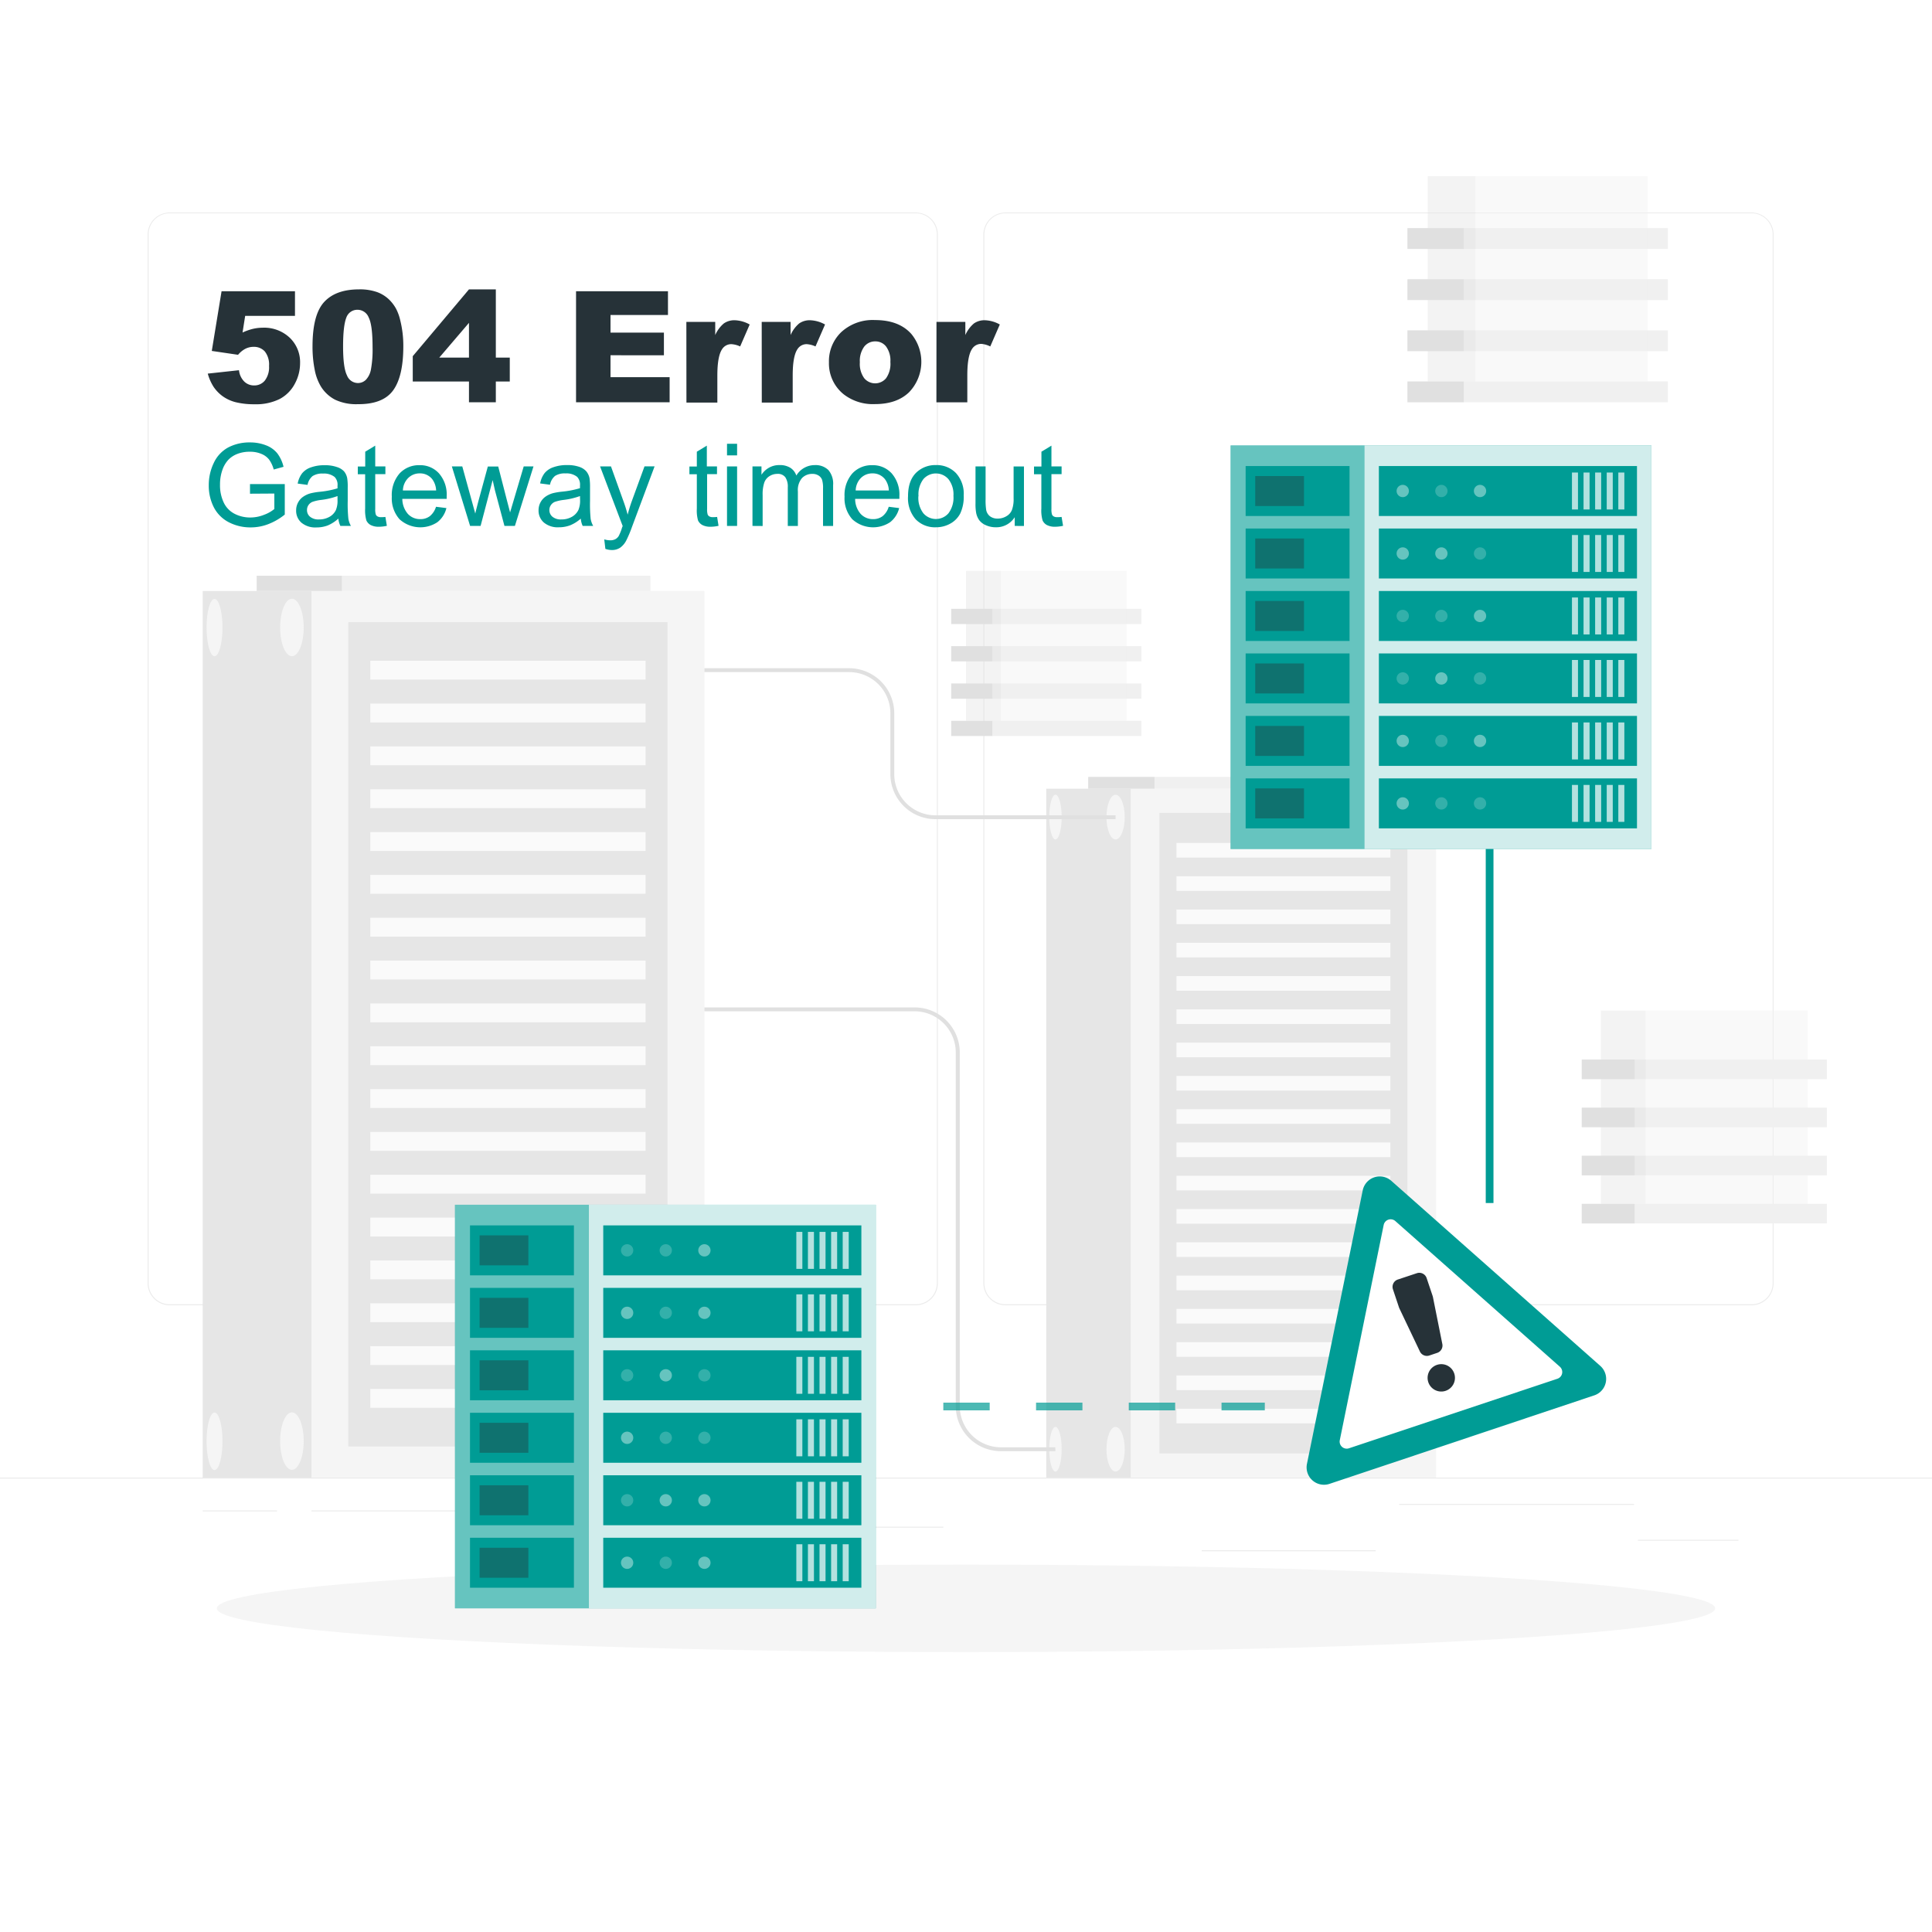 <svg class="animated" id="freepik_stories-504-error-gateway-timeout" xmlns="http://www.w3.org/2000/svg" viewBox="0 0 500 500" version="1.1" xmlns:xlink="http://www.w3.org/1999/xlink" xmlns:svgjs="http://svgjs.com/svgjs"><style>svg#freepik_stories-504-error-gateway-timeout:not(.animated) .animable {opacity: 0;}svg#freepik_stories-504-error-gateway-timeout.animated #freepik--Servers--inject-121 {animation: 1.5s Infinite  linear floating;animation-delay: 0s;}            @keyframes floating {                0% {                    opacity: 1;                    transform: translateY(0px);                }                50% {                    transform: translateY(-10px);                }                100% {                    opacity: 1;                    transform: translateY(0px);                }            }        .animator-hidden { display: none; }</style><g id="freepik--background-complete--inject-121" class="animable" style="transform-origin: 250px 223.525px;"><rect y="382.4" width="500" height="0.25" style="fill: rgb(235, 235, 235); transform-origin: 250px 382.525px;" id="elqcwr78yz9hi" class="animable"></rect><path d="M237,337.8H43.91a5.71,5.71,0,0,1-5.7-5.71V60.66A5.71,5.71,0,0,1,43.91,55H237a5.71,5.71,0,0,1,5.71,5.71V332.09A5.71,5.71,0,0,1,237,337.8ZM43.91,55.2a5.46,5.46,0,0,0-5.45,5.46V332.09a5.46,5.46,0,0,0,5.45,5.46H237a5.47,5.47,0,0,0,5.46-5.46V60.66A5.47,5.47,0,0,0,237,55.2Z" style="fill: rgb(235, 235, 235); transform-origin: 140.46px 196.4px;" id="elduuzd4fece8" class="animable"></path><path d="M453.31,337.8H260.21a5.72,5.72,0,0,1-5.71-5.71V60.66A5.72,5.72,0,0,1,260.21,55h193.1A5.71,5.71,0,0,1,459,60.66V332.09A5.71,5.71,0,0,1,453.31,337.8ZM260.21,55.2a5.47,5.47,0,0,0-5.46,5.46V332.09a5.47,5.47,0,0,0,5.46,5.46h193.1a5.47,5.47,0,0,0,5.46-5.46V60.66a5.47,5.47,0,0,0-5.46-5.46Z" style="fill: rgb(235, 235, 235); transform-origin: 356.75px 196.4px;" id="elq8o6bwt0e8" class="animable"></path><rect x="423.9" y="398.49" width="26" height="0.25" style="fill: rgb(235, 235, 235); transform-origin: 436.9px 398.615px;" id="el7mi2u0h80gu" class="animable"></rect><rect x="311" y="401.21" width="45.03" height="0.25" style="fill: rgb(235, 235, 235); transform-origin: 333.515px 401.335px;" id="elc7bmxwpcdpg" class="animable"></rect><rect x="362.11" y="389.21" width="60.79" height="0.25" style="fill: rgb(235, 235, 235); transform-origin: 392.505px 389.335px;" id="elh78j6dmjv76" class="animable"></rect><rect x="52.46" y="390.89" width="19.23" height="0.25" style="fill: rgb(235, 235, 235); transform-origin: 62.075px 391.015px;" id="ele3nxq3qju6p" class="animable"></rect><rect x="80.6" y="390.89" width="55.29" height="0.25" style="fill: rgb(235, 235, 235); transform-origin: 108.245px 391.015px;" id="eleqpi1ldkavt" class="animable"></rect><rect x="169.67" y="395.11" width="74.47" height="0.25" style="fill: rgb(235, 235, 235); transform-origin: 206.905px 395.235px;" id="el1slr183tb0k" class="animable"></rect><rect x="80.6" y="152.95" width="101.71" height="229.45" style="fill: rgb(245, 245, 245); transform-origin: 131.455px 267.675px;" id="elfq1pf0690wj" class="animable"></rect><rect x="90.14" y="161" width="82.61" height="213.34" style="fill: rgb(230, 230, 230); transform-origin: 131.445px 267.67px;" id="elrt993gkl1a" class="animable"></rect><rect x="95.83" y="171" width="71.25" height="4.88" style="fill: rgb(250, 250, 250); transform-origin: 131.455px 173.44px;" id="el356z7eo8cf8" class="animable"></rect><rect x="95.83" y="182.09" width="71.25" height="4.88" style="fill: rgb(250, 250, 250); transform-origin: 131.455px 184.53px;" id="eljdb256u4t" class="animable"></rect><rect x="95.83" y="193.17" width="71.25" height="4.88" style="fill: rgb(250, 250, 250); transform-origin: 131.455px 195.61px;" id="elskqfzvuatw" class="animable"></rect><rect x="95.83" y="204.26" width="71.25" height="4.88" style="fill: rgb(250, 250, 250); transform-origin: 131.455px 206.7px;" id="elde3v4sn6p4d" class="animable"></rect><rect x="95.83" y="215.35" width="71.25" height="4.88" style="fill: rgb(250, 250, 250); transform-origin: 131.455px 217.79px;" id="elgbiwyv1alrc" class="animable"></rect><rect x="95.83" y="226.43" width="71.25" height="4.88" style="fill: rgb(250, 250, 250); transform-origin: 131.455px 228.87px;" id="el7g9o3oc72e" class="animable"></rect><rect x="95.83" y="237.52" width="71.25" height="4.88" style="fill: rgb(250, 250, 250); transform-origin: 131.455px 239.96px;" id="elc3fnpef51o" class="animable"></rect><rect x="95.83" y="248.6" width="71.25" height="4.88" style="fill: rgb(250, 250, 250); transform-origin: 131.455px 251.04px;" id="elc3cb70bj8k4" class="animable"></rect><rect x="95.83" y="259.69" width="71.25" height="4.88" style="fill: rgb(250, 250, 250); transform-origin: 131.455px 262.13px;" id="elzb5d2hfuc4g" class="animable"></rect><rect x="95.83" y="270.78" width="71.25" height="4.88" style="fill: rgb(250, 250, 250); transform-origin: 131.455px 273.22px;" id="el94t47qvvtu4" class="animable"></rect><rect x="95.83" y="281.86" width="71.25" height="4.88" style="fill: rgb(250, 250, 250); transform-origin: 131.455px 284.3px;" id="eloskrwx2cbb" class="animable"></rect><rect x="95.83" y="292.95" width="71.25" height="4.88" style="fill: rgb(250, 250, 250); transform-origin: 131.455px 295.39px;" id="eldx581vrivs" class="animable"></rect><rect x="95.83" y="304.03" width="71.25" height="4.88" style="fill: rgb(250, 250, 250); transform-origin: 131.455px 306.47px;" id="elowp7er7az2e" class="animable"></rect><rect x="95.83" y="315.12" width="71.25" height="4.88" style="fill: rgb(250, 250, 250); transform-origin: 131.455px 317.56px;" id="el49r5i9q9657" class="animable"></rect><rect x="95.83" y="326.21" width="71.25" height="4.88" style="fill: rgb(250, 250, 250); transform-origin: 131.455px 328.65px;" id="elmyk6m7anvar" class="animable"></rect><rect x="95.83" y="337.29" width="71.25" height="4.88" style="fill: rgb(250, 250, 250); transform-origin: 131.455px 339.73px;" id="elcpznfryjht8" class="animable"></rect><rect x="95.83" y="348.38" width="71.25" height="4.88" style="fill: rgb(250, 250, 250); transform-origin: 131.455px 350.82px;" id="elsq9jnmw60a" class="animable"></rect><rect x="95.83" y="359.46" width="71.25" height="4.88" style="fill: rgb(250, 250, 250); transform-origin: 131.455px 361.9px;" id="eljg3q6lqli" class="animable"></rect><g id="el1hdzhz38lvg"><rect x="52.46" y="152.95" width="28.14" height="229.45" style="fill: rgb(230, 230, 230); transform-origin: 66.53px 267.675px; transform: rotate(180deg);" class="animable"></rect></g><rect x="88.51" y="149" width="79.82" height="3.95" style="fill: rgb(240, 240, 240); transform-origin: 128.42px 150.975px;" id="eluyydu14pzw" class="animable"></rect><g id="el8kg08tzv1cx"><rect x="66.43" y="149" width="22.08" height="3.95" style="fill: rgb(224, 224, 224); transform-origin: 77.47px 150.975px; transform: rotate(180deg);" class="animable"></rect></g><ellipse cx="75.55" cy="162.39" rx="3.05" ry="7.44" style="fill: rgb(245, 245, 245); transform-origin: 75.55px 162.39px;" id="el3kz3x6pato3" class="animable"></ellipse><path d="M53.46,162.39c0,4.11.92,7.44,2.06,7.44s2.06-3.33,2.06-7.44S56.66,155,55.52,155,53.46,158.28,53.46,162.39Z" style="fill: rgb(245, 245, 245); transform-origin: 55.52px 162.415px;" id="el8zwdh1kb5kp" class="animable"></path><ellipse cx="75.55" cy="372.95" rx="3.05" ry="7.44" style="fill: rgb(245, 245, 245); transform-origin: 75.55px 372.95px;" id="ely9mme9gsplq" class="animable"></ellipse><path d="M53.46,373c0,4.12.92,7.45,2.06,7.45s2.06-3.33,2.06-7.45-.92-7.44-2.06-7.44S53.46,368.84,53.46,373Z" style="fill: rgb(245, 245, 245); transform-origin: 55.52px 373.005px;" id="el7lnstapf7ul" class="animable"></path><rect x="292.64" y="204.12" width="79.02" height="178.27" style="fill: rgb(245, 245, 245); transform-origin: 332.15px 293.255px;" id="el13ziefrylh7k" class="animable"></rect><rect x="300.05" y="210.38" width="64.19" height="165.76" style="fill: rgb(230, 230, 230); transform-origin: 332.145px 293.26px;" id="el16g7w9cx7nf" class="animable"></rect><rect x="304.47" y="218.15" width="55.36" height="3.79" style="fill: rgb(250, 250, 250); transform-origin: 332.15px 220.045px;" id="el70ersy3t5is" class="animable"></rect><rect x="304.47" y="226.77" width="55.36" height="3.79" style="fill: rgb(250, 250, 250); transform-origin: 332.15px 228.665px;" id="el4v9et0c5mkx" class="animable"></rect><rect x="304.47" y="235.38" width="55.36" height="3.79" style="fill: rgb(250, 250, 250); transform-origin: 332.15px 237.275px;" id="el25nyjq1698t" class="animable"></rect><rect x="304.47" y="243.99" width="55.36" height="3.79" style="fill: rgb(250, 250, 250); transform-origin: 332.15px 245.885px;" id="elskqfidix20d" class="animable"></rect><rect x="304.47" y="252.61" width="55.36" height="3.79" style="fill: rgb(250, 250, 250); transform-origin: 332.15px 254.505px;" id="el96lvk98vd4d" class="animable"></rect><rect x="304.47" y="261.22" width="55.36" height="3.79" style="fill: rgb(250, 250, 250); transform-origin: 332.15px 263.115px;" id="elyitgrfy7u9j" class="animable"></rect><rect x="304.47" y="269.83" width="55.36" height="3.79" style="fill: rgb(250, 250, 250); transform-origin: 332.15px 271.725px;" id="el1jec4jkryhc" class="animable"></rect><rect x="304.47" y="278.45" width="55.36" height="3.79" style="fill: rgb(250, 250, 250); transform-origin: 332.15px 280.345px;" id="el5ojwki1b5ej" class="animable"></rect><rect x="304.47" y="287.06" width="55.36" height="3.79" style="fill: rgb(250, 250, 250); transform-origin: 332.15px 288.955px;" id="eltkwgduvqcua" class="animable"></rect><rect x="304.47" y="295.67" width="55.36" height="3.79" style="fill: rgb(250, 250, 250); transform-origin: 332.15px 297.565px;" id="eleep64ar0q8n" class="animable"></rect><rect x="304.47" y="304.29" width="55.36" height="3.79" style="fill: rgb(250, 250, 250); transform-origin: 332.15px 306.185px;" id="elerzczickcvp" class="animable"></rect><rect x="304.47" y="312.9" width="55.36" height="3.79" style="fill: rgb(250, 250, 250); transform-origin: 332.15px 314.795px;" id="elj4ddx3jhk6" class="animable"></rect><rect x="304.47" y="321.51" width="55.36" height="3.79" style="fill: rgb(250, 250, 250); transform-origin: 332.15px 323.405px;" id="elftayoxidkl" class="animable"></rect><rect x="304.47" y="330.13" width="55.36" height="3.79" style="fill: rgb(250, 250, 250); transform-origin: 332.15px 332.025px;" id="el7tho0gywo0n" class="animable"></rect><rect x="304.47" y="338.74" width="55.36" height="3.79" style="fill: rgb(250, 250, 250); transform-origin: 332.15px 340.635px;" id="el2v5cn26uw9e" class="animable"></rect><rect x="304.47" y="347.35" width="55.36" height="3.79" style="fill: rgb(250, 250, 250); transform-origin: 332.15px 349.245px;" id="elb4j0jqw1qx" class="animable"></rect><rect x="304.47" y="355.97" width="55.36" height="3.79" style="fill: rgb(250, 250, 250); transform-origin: 332.15px 357.865px;" id="eltgzidrpqlc" class="animable"></rect><rect x="304.47" y="364.58" width="55.36" height="3.79" style="fill: rgb(250, 250, 250); transform-origin: 332.15px 366.475px;" id="elz7d884lz5y" class="animable"></rect><g id="eld4dfrv5c49s"><rect x="270.77" y="204.12" width="21.86" height="178.27" style="fill: rgb(230, 230, 230); transform-origin: 281.7px 293.255px; transform: rotate(180deg);" class="animable"></rect></g><rect x="298.79" y="201.06" width="62.02" height="3.07" style="fill: rgb(240, 240, 240); transform-origin: 329.8px 202.595px;" id="elxoghxvwdr9" class="animable"></rect><g id="elntif2janrd"><rect x="281.63" y="201.06" width="17.16" height="3.07" style="fill: rgb(224, 224, 224); transform-origin: 290.21px 202.595px; transform: rotate(180deg);" class="animable"></rect></g><path d="M286.35,211.46c0,3.2,1.06,5.79,2.36,5.79s2.37-2.59,2.37-5.79-1.06-5.78-2.37-5.78S286.35,208.27,286.35,211.46Z" style="fill: rgb(245, 245, 245); transform-origin: 288.715px 211.465px;" id="elzkxp4kb5odf" class="animable"></path><path d="M271.55,211.46c0,3.2.72,5.79,1.6,5.79s1.61-2.59,1.61-5.79-.72-5.78-1.61-5.78S271.55,208.27,271.55,211.46Z" style="fill: rgb(245, 245, 245); transform-origin: 273.155px 211.465px;" id="elh4xx1cq1k1l" class="animable"></path><path d="M286.35,375.06c0,3.2,1.06,5.78,2.36,5.78s2.37-2.58,2.37-5.78-1.06-5.78-2.37-5.78S286.35,371.87,286.35,375.06Z" style="fill: rgb(245, 245, 245); transform-origin: 288.715px 375.06px;" id="elj9pqfltv29p" class="animable"></path><path d="M271.55,375.06c0,3.2.72,5.78,1.6,5.78s1.61-2.58,1.61-5.78-.72-5.78-1.61-5.78S271.55,371.87,271.55,375.06Z" style="fill: rgb(245, 245, 245); transform-origin: 273.155px 375.06px;" id="ele8yjxahkvuf" class="animable"></path><path d="M288.71,212H242.09a11.67,11.67,0,0,1-11.66-11.65V184.6a10.67,10.67,0,0,0-10.65-10.66H182.3v-1h37.48a11.67,11.67,0,0,1,11.65,11.66v15.71A10.67,10.67,0,0,0,242.09,211h46.62Z" style="fill: rgb(224, 224, 224); transform-origin: 235.505px 192.47px;" id="elz00g0fjxp7" class="animable"></path><path d="M273.15,375.56H259a11.67,11.67,0,0,1-11.65-11.65V272.37a10.67,10.67,0,0,0-10.66-10.65H182.3v-1h54.43a11.67,11.67,0,0,1,11.66,11.65v91.54A10.67,10.67,0,0,0,259,374.56h14.11Z" style="fill: rgb(224, 224, 224); transform-origin: 227.725px 318.14px;" id="elft4k3eaobod" class="animable"></path><rect x="378.85" y="98.71" width="52.79" height="5.4" style="fill: rgb(240, 240, 240); transform-origin: 405.245px 101.41px;" id="elf9oj9h91ny9" class="animable"></rect><g id="el8e5xwwhme2t"><rect x="364.24" y="98.71" width="14.61" height="5.4" style="fill: rgb(224, 224, 224); transform-origin: 371.545px 101.41px; transform: rotate(180deg);" class="animable"></rect></g><rect x="378.85" y="85.49" width="52.79" height="5.4" style="fill: rgb(240, 240, 240); transform-origin: 405.245px 88.19px;" id="eled4eqbcp5kd" class="animable"></rect><g id="elrsps3dveh9q"><rect x="364.24" y="85.49" width="14.61" height="5.4" style="fill: rgb(224, 224, 224); transform-origin: 371.545px 88.19px; transform: rotate(180deg);" class="animable"></rect></g><rect x="378.85" y="72.26" width="52.79" height="5.4" style="fill: rgb(240, 240, 240); transform-origin: 405.245px 74.96px;" id="el0jzfjbrwmfro" class="animable"></rect><g id="elev2vh8lah8j"><rect x="364.24" y="72.26" width="14.61" height="5.4" style="fill: rgb(224, 224, 224); transform-origin: 371.545px 74.96px; transform: rotate(180deg);" class="animable"></rect></g><rect x="378.85" y="59.03" width="52.79" height="5.4" style="fill: rgb(240, 240, 240); transform-origin: 405.245px 61.73px;" id="el949kgvflif" class="animable"></rect><g id="el4hmqi597n43"><rect x="364.24" y="59.03" width="14.61" height="5.4" style="fill: rgb(224, 224, 224); transform-origin: 371.545px 61.73px; transform: rotate(180deg);" class="animable"></rect></g><g id="eleggat0fk1qu"><g style="opacity: 0.4; transform-origin: 397.94px 72.155px;" class="animable"><rect x="381.83" y="45.59" width="44.55" height="53.13" style="fill: rgb(240, 240, 240); transform-origin: 404.105px 72.155px;" id="elmys63obppsp" class="animable"></rect><g id="el9hfi6mxpw"><rect x="369.5" y="45.59" width="12.33" height="53.13" style="fill: rgb(224, 224, 224); transform-origin: 375.665px 72.155px; transform: rotate(180deg);" class="animable"></rect></g></g></g><rect x="256.83" y="186.54" width="38.55" height="3.94" style="fill: rgb(240, 240, 240); transform-origin: 276.105px 188.51px;" id="elxannpyu5nem" class="animable"></rect><g id="elhhixymmbc7"><rect x="246.17" y="186.54" width="10.66" height="3.94" style="fill: rgb(224, 224, 224); transform-origin: 251.5px 188.51px; transform: rotate(180deg);" class="animable"></rect></g><rect x="256.83" y="176.88" width="38.55" height="3.94" style="fill: rgb(240, 240, 240); transform-origin: 276.105px 178.85px;" id="ele2fugvwufe" class="animable"></rect><g id="el9vnhxf6vm0m"><rect x="246.17" y="176.88" width="10.66" height="3.94" style="fill: rgb(224, 224, 224); transform-origin: 251.5px 178.85px; transform: rotate(180deg);" class="animable"></rect></g><rect x="256.83" y="167.22" width="38.55" height="3.94" style="fill: rgb(240, 240, 240); transform-origin: 276.105px 169.19px;" id="elzbnqcmaekhr" class="animable"></rect><g id="eldhag50xdfyh"><rect x="246.17" y="167.22" width="10.66" height="3.94" style="fill: rgb(224, 224, 224); transform-origin: 251.5px 169.19px; transform: rotate(180deg);" class="animable"></rect></g><rect x="256.83" y="157.56" width="38.55" height="3.94" style="fill: rgb(240, 240, 240); transform-origin: 276.105px 159.53px;" id="elnpdc072uoob" class="animable"></rect><g id="elnpoz55tsanr"><rect x="246.17" y="157.56" width="10.66" height="3.94" style="fill: rgb(224, 224, 224); transform-origin: 251.5px 159.53px; transform: rotate(180deg);" class="animable"></rect></g><g id="elwb2bgotl01"><g style="opacity: 0.4; transform-origin: 270.775px 167.145px;" class="animable"><rect x="259.01" y="147.75" width="32.53" height="38.79" style="fill: rgb(240, 240, 240); transform-origin: 275.275px 167.145px;" id="ellz4ayra7bjm" class="animable"></rect><g id="elzrx6p4fvuc"><rect x="250.01" y="147.75" width="9" height="38.79" style="fill: rgb(224, 224, 224); transform-origin: 254.51px 167.145px; transform: rotate(180deg);" class="animable"></rect></g></g></g><rect x="423.1" y="311.55" width="49.68" height="5.08" style="fill: rgb(240, 240, 240); transform-origin: 447.94px 314.09px;" id="el6us4zpyvcnp" class="animable"></rect><g id="el0osrenuvrwi"><rect x="409.35" y="311.55" width="13.74" height="5.08" style="fill: rgb(224, 224, 224); transform-origin: 416.22px 314.09px; transform: rotate(180deg);" class="animable"></rect></g><rect x="423.1" y="299.1" width="49.68" height="5.08" style="fill: rgb(240, 240, 240); transform-origin: 447.94px 301.64px;" id="eldwgd72fw4bv" class="animable"></rect><g id="elxw6evxt2uw"><rect x="409.35" y="299.1" width="13.74" height="5.08" style="fill: rgb(224, 224, 224); transform-origin: 416.22px 301.64px; transform: rotate(180deg);" class="animable"></rect></g><rect x="423.1" y="286.65" width="49.68" height="5.08" style="fill: rgb(240, 240, 240); transform-origin: 447.94px 289.19px;" id="elewhcsbclmuf" class="animable"></rect><g id="el4dnn5o3ura"><rect x="409.35" y="286.65" width="13.74" height="5.08" style="fill: rgb(224, 224, 224); transform-origin: 416.22px 289.19px; transform: rotate(180deg);" class="animable"></rect></g><rect x="423.1" y="274.21" width="49.68" height="5.08" style="fill: rgb(240, 240, 240); transform-origin: 447.94px 276.75px;" id="el1b3pcna9xje" class="animable"></rect><g id="elld12ew2pc8q"><rect x="409.35" y="274.21" width="13.74" height="5.08" style="fill: rgb(224, 224, 224); transform-origin: 416.22px 276.75px; transform: rotate(180deg);" class="animable"></rect></g><g id="elm5jas7lhtzg"><g style="opacity: 0.4; transform-origin: 441.065px 286.55px;" class="animable"><rect x="425.9" y="261.55" width="41.93" height="50" style="fill: rgb(240, 240, 240); transform-origin: 446.865px 286.55px;" id="elcic4xnw7z66" class="animable"></rect><g id="el1ggn1pd55xo"><rect x="414.3" y="261.55" width="11.6" height="50" style="fill: rgb(224, 224, 224); transform-origin: 420.1px 286.55px; transform: rotate(180deg);" class="animable"></rect></g></g></g></g><g id="freepik--Shadow--inject-121" class="animable" style="transform-origin: 250px 416.24px;"><ellipse id="freepik--path--inject-121" cx="250" cy="416.24" rx="193.89" ry="11.32" style="fill: rgb(245, 245, 245); transform-origin: 250px 416.24px;" class="animable"></ellipse></g><g id="freepik--Servers--inject-121" class="animable animator-active" style="transform-origin: 272.56px 265.755px;"><rect x="318.48" y="115.28" width="108.89" height="104.44" style="fill: rgb(0, 156, 149); transform-origin: 372.925px 167.5px;" id="el7lu5jz6xnu4" class="animable"></rect><g id="elq1gmma35of"><rect x="318.48" y="115.28" width="108.89" height="104.44" style="fill: rgb(255, 255, 255); opacity: 0.4; transform-origin: 372.925px 167.5px;" class="animable"></rect></g><g id="elgl0bnsmcxvs"><rect x="353.14" y="115.28" width="74.22" height="104.44" style="fill: rgb(255, 255, 255); opacity: 0.7; transform-origin: 390.25px 167.5px;" class="animable"></rect></g><rect x="356.85" y="120.61" width="66.8" height="12.93" style="fill: rgb(0, 156, 149); transform-origin: 390.25px 127.075px;" id="elxqy5yb4wk8" class="animable"></rect><rect x="356.85" y="136.78" width="66.8" height="12.93" style="fill: rgb(0, 156, 149); transform-origin: 390.25px 143.245px;" id="elqrb3bmwfbo" class="animable"></rect><rect x="356.85" y="152.95" width="66.8" height="12.93" style="fill: rgb(0, 156, 149); transform-origin: 390.25px 159.415px;" id="elu5fzxim9tu" class="animable"></rect><rect x="356.85" y="169.11" width="66.8" height="12.93" style="fill: rgb(0, 156, 149); transform-origin: 390.25px 175.575px;" id="elalxspv2jcdw" class="animable"></rect><rect x="356.85" y="185.28" width="66.8" height="12.93" style="fill: rgb(0, 156, 149); transform-origin: 390.25px 191.745px;" id="elfxu0z2hv78h" class="animable"></rect><rect x="356.85" y="201.45" width="66.8" height="12.93" style="fill: rgb(0, 156, 149); transform-origin: 390.25px 207.915px;" id="elg5mon47p60l" class="animable"></rect><rect x="322.37" y="120.61" width="26.89" height="12.93" style="fill: rgb(0, 156, 149); transform-origin: 335.815px 127.075px;" id="elcuxcxxctya6" class="animable"></rect><rect x="322.37" y="136.78" width="26.89" height="12.93" style="fill: rgb(0, 156, 149); transform-origin: 335.815px 143.245px;" id="el35hx5i7odxv" class="animable"></rect><rect x="322.37" y="152.95" width="26.89" height="12.93" style="fill: rgb(0, 156, 149); transform-origin: 335.815px 159.415px;" id="elfjjcx4d6288" class="animable"></rect><rect x="322.37" y="169.11" width="26.89" height="12.93" style="fill: rgb(0, 156, 149); transform-origin: 335.815px 175.575px;" id="els38tbbslj2" class="animable"></rect><rect x="322.37" y="185.28" width="26.89" height="12.93" style="fill: rgb(0, 156, 149); transform-origin: 335.815px 191.745px;" id="elx3h42c97ny" class="animable"></rect><rect x="322.37" y="201.45" width="26.89" height="12.93" style="fill: rgb(0, 156, 149); transform-origin: 335.815px 207.915px;" id="eluikaldekrin" class="animable"></rect><g id="eluyxkbbl7gng"><rect x="324.85" y="123.2" width="12.62" height="7.76" style="fill: rgb(38, 50, 56); opacity: 0.4; transform-origin: 331.16px 127.08px;" class="animable"></rect></g><g id="elkjnz3x1p71"><rect x="324.85" y="139.36" width="12.62" height="7.76" style="fill: rgb(38, 50, 56); opacity: 0.4; transform-origin: 331.16px 143.24px;" class="animable"></rect></g><g id="elumpy73e2ex8"><rect x="324.85" y="155.53" width="12.62" height="7.76" style="fill: rgb(38, 50, 56); opacity: 0.4; transform-origin: 331.16px 159.41px;" class="animable"></rect></g><g id="el2vkent7fzyl"><rect x="324.85" y="171.7" width="12.62" height="7.76" style="fill: rgb(38, 50, 56); opacity: 0.4; transform-origin: 331.16px 175.58px;" class="animable"></rect></g><g id="elwhrrbjzkdve"><rect x="324.85" y="187.87" width="12.62" height="7.76" style="fill: rgb(38, 50, 56); opacity: 0.4; transform-origin: 331.16px 191.75px;" class="animable"></rect></g><g id="elqdomu5df2tf"><rect x="324.85" y="204.04" width="12.62" height="7.76" style="fill: rgb(38, 50, 56); opacity: 0.4; transform-origin: 331.16px 207.92px;" class="animable"></rect></g><g id="elx11ee734tdd"><rect x="418.82" y="122.29" width="1.56" height="9.56" style="fill: rgb(255, 255, 255); opacity: 0.7; transform-origin: 419.6px 127.07px;" class="animable"></rect></g><g id="elq51ycieouzl"><rect x="415.82" y="122.29" width="1.56" height="9.56" style="fill: rgb(255, 255, 255); opacity: 0.7; transform-origin: 416.6px 127.07px;" class="animable"></rect></g><g id="elvyrt1yp3w6"><rect x="412.82" y="122.29" width="1.56" height="9.56" style="fill: rgb(255, 255, 255); opacity: 0.7; transform-origin: 413.6px 127.07px;" class="animable"></rect></g><g id="elkniikm347qn"><rect x="409.82" y="122.29" width="1.56" height="9.56" style="fill: rgb(255, 255, 255); opacity: 0.7; transform-origin: 410.6px 127.07px;" class="animable"></rect></g><g id="elhz8a3314mns"><rect x="406.82" y="122.29" width="1.56" height="9.56" style="fill: rgb(255, 255, 255); opacity: 0.7; transform-origin: 407.6px 127.07px;" class="animable"></rect></g><g id="elh6dfet8gvqs"><rect x="418.82" y="138.46" width="1.56" height="9.56" style="fill: rgb(255, 255, 255); opacity: 0.7; transform-origin: 419.6px 143.24px;" class="animable"></rect></g><g id="eliz9hujkoek"><rect x="415.82" y="138.46" width="1.56" height="9.56" style="fill: rgb(255, 255, 255); opacity: 0.7; transform-origin: 416.6px 143.24px;" class="animable"></rect></g><g id="elv5x2ke0f6rq"><rect x="412.82" y="138.46" width="1.56" height="9.56" style="fill: rgb(255, 255, 255); opacity: 0.7; transform-origin: 413.6px 143.24px;" class="animable"></rect></g><g id="elq7f172abssi"><rect x="409.82" y="138.46" width="1.56" height="9.56" style="fill: rgb(255, 255, 255); opacity: 0.7; transform-origin: 410.6px 143.24px;" class="animable"></rect></g><g id="el8bq1zjli4ro"><rect x="406.82" y="138.46" width="1.56" height="9.56" style="fill: rgb(255, 255, 255); opacity: 0.7; transform-origin: 407.6px 143.24px;" class="animable"></rect></g><g id="elp5gd635mpb"><rect x="418.82" y="154.63" width="1.56" height="9.56" style="fill: rgb(255, 255, 255); opacity: 0.7; transform-origin: 419.6px 159.41px;" class="animable"></rect></g><g id="elk7i5f2cq4yb"><rect x="415.82" y="154.63" width="1.56" height="9.56" style="fill: rgb(255, 255, 255); opacity: 0.7; transform-origin: 416.6px 159.41px;" class="animable"></rect></g><g id="elq2hai8fws4n"><rect x="412.82" y="154.63" width="1.56" height="9.56" style="fill: rgb(255, 255, 255); opacity: 0.7; transform-origin: 413.6px 159.41px;" class="animable"></rect></g><g id="elaseo8pp6s7f"><rect x="409.82" y="154.63" width="1.56" height="9.56" style="fill: rgb(255, 255, 255); opacity: 0.7; transform-origin: 410.6px 159.41px;" class="animable"></rect></g><g id="elvmnlf6adkah"><rect x="406.82" y="154.63" width="1.56" height="9.56" style="fill: rgb(255, 255, 255); opacity: 0.7; transform-origin: 407.6px 159.41px;" class="animable"></rect></g><g id="elamzn7ik3lj"><rect x="418.82" y="170.8" width="1.56" height="9.57" style="fill: rgb(255, 255, 255); opacity: 0.7; transform-origin: 419.6px 175.585px;" class="animable"></rect></g><g id="eln5ws5vmv97q"><rect x="415.82" y="170.8" width="1.56" height="9.57" style="fill: rgb(255, 255, 255); opacity: 0.7; transform-origin: 416.6px 175.585px;" class="animable"></rect></g><g id="elg0whlk510b4"><rect x="412.82" y="170.8" width="1.56" height="9.57" style="fill: rgb(255, 255, 255); opacity: 0.7; transform-origin: 413.6px 175.585px;" class="animable"></rect></g><g id="elhj67c2gg7o7"><rect x="409.82" y="170.8" width="1.56" height="9.57" style="fill: rgb(255, 255, 255); opacity: 0.7; transform-origin: 410.6px 175.585px;" class="animable"></rect></g><g id="elwxyp4yag6ls"><rect x="406.82" y="170.8" width="1.56" height="9.57" style="fill: rgb(255, 255, 255); opacity: 0.7; transform-origin: 407.6px 175.585px;" class="animable"></rect></g><g id="eloej40pufbv"><rect x="418.82" y="186.97" width="1.56" height="9.57" style="fill: rgb(255, 255, 255); opacity: 0.7; transform-origin: 419.6px 191.755px;" class="animable"></rect></g><g id="ellycen2nb7go"><rect x="415.82" y="186.97" width="1.56" height="9.57" style="fill: rgb(255, 255, 255); opacity: 0.7; transform-origin: 416.6px 191.755px;" class="animable"></rect></g><g id="el7bnezmlq5qe"><rect x="412.82" y="186.97" width="1.56" height="9.57" style="fill: rgb(255, 255, 255); opacity: 0.7; transform-origin: 413.6px 191.755px;" class="animable"></rect></g><g id="elku1y0su9ih7"><rect x="409.82" y="186.97" width="1.56" height="9.57" style="fill: rgb(255, 255, 255); opacity: 0.7; transform-origin: 410.6px 191.755px;" class="animable"></rect></g><g id="el7rgnzbzthq3"><rect x="406.82" y="186.97" width="1.56" height="9.57" style="fill: rgb(255, 255, 255); opacity: 0.7; transform-origin: 407.6px 191.755px;" class="animable"></rect></g><g id="ely46uxe8eb5l"><rect x="418.82" y="203.14" width="1.56" height="9.56" style="fill: rgb(255, 255, 255); opacity: 0.7; transform-origin: 419.6px 207.92px;" class="animable"></rect></g><g id="elhttx4ne1pae"><rect x="415.82" y="203.14" width="1.56" height="9.56" style="fill: rgb(255, 255, 255); opacity: 0.7; transform-origin: 416.6px 207.92px;" class="animable"></rect></g><g id="el47q53gpsw5f"><rect x="412.82" y="203.14" width="1.56" height="9.56" style="fill: rgb(255, 255, 255); opacity: 0.7; transform-origin: 413.6px 207.92px;" class="animable"></rect></g><g id="eluppylx0f1y"><rect x="409.82" y="203.14" width="1.56" height="9.56" style="fill: rgb(255, 255, 255); opacity: 0.7; transform-origin: 410.6px 207.92px;" class="animable"></rect></g><g id="el92q8hskrnt"><rect x="406.82" y="203.14" width="1.56" height="9.56" style="fill: rgb(255, 255, 255); opacity: 0.7; transform-origin: 407.6px 207.92px;" class="animable"></rect></g><g id="elcfsn3veslzb"><path d="M381.44,207.92a1.59,1.59,0,1,1,1.59,1.59A1.59,1.59,0,0,1,381.44,207.92Z" style="fill: rgb(255, 255, 255); opacity: 0.2; transform-origin: 383.03px 207.92px;" class="animable"></path></g><g id="elbrf1s48yjrv"><path d="M371.44,207.92a1.59,1.59,0,1,1,1.59,1.59A1.59,1.59,0,0,1,371.44,207.92Z" style="fill: rgb(255, 255, 255); opacity: 0.2; transform-origin: 373.03px 207.92px;" class="animable"></path></g><g id="elcmobocq24c6"><path d="M361.44,207.92a1.59,1.59,0,1,1,1.59,1.59A1.59,1.59,0,0,1,361.44,207.92Z" style="fill: rgb(255, 255, 255); opacity: 0.4; transform-origin: 363.03px 207.92px;" class="animable"></path></g><g id="el4sv9bg3jy05"><path d="M381.44,191.75a1.59,1.59,0,1,1,1.59,1.59A1.59,1.59,0,0,1,381.44,191.75Z" style="fill: rgb(255, 255, 255); opacity: 0.4; transform-origin: 383.03px 191.75px;" class="animable"></path></g><g id="el8vdcabwrwes"><path d="M371.44,191.75a1.59,1.59,0,1,1,1.59,1.59A1.59,1.59,0,0,1,371.44,191.75Z" style="fill: rgb(255, 255, 255); opacity: 0.2; transform-origin: 373.03px 191.75px;" class="animable"></path></g><g id="elvp9omepy457"><path d="M361.44,191.75a1.59,1.59,0,1,1,1.59,1.59A1.59,1.59,0,0,1,361.44,191.75Z" style="fill: rgb(255, 255, 255); opacity: 0.4; transform-origin: 363.03px 191.75px;" class="animable"></path></g><g id="el9byttcfx4gd"><path d="M381.44,175.58a1.59,1.59,0,1,1,1.59,1.59A1.59,1.59,0,0,1,381.44,175.58Z" style="fill: rgb(255, 255, 255); opacity: 0.2; transform-origin: 383.03px 175.58px;" class="animable"></path></g><g id="elx37xhwbmyis"><path d="M371.44,175.58a1.59,1.59,0,1,1,1.59,1.59A1.59,1.59,0,0,1,371.44,175.58Z" style="fill: rgb(255, 255, 255); opacity: 0.4; transform-origin: 373.03px 175.58px;" class="animable"></path></g><g id="el0m5xc11jd46l"><path d="M361.44,175.58a1.59,1.59,0,1,1,1.59,1.59A1.59,1.59,0,0,1,361.44,175.58Z" style="fill: rgb(255, 255, 255); opacity: 0.2; transform-origin: 363.03px 175.58px;" class="animable"></path></g><g id="elny9puwyjic"><path d="M381.44,159.41A1.59,1.59,0,1,1,383,161,1.59,1.59,0,0,1,381.44,159.41Z" style="fill: rgb(255, 255, 255); opacity: 0.4; transform-origin: 383.03px 159.41px;" class="animable"></path></g><g id="el3agf3fo7mev"><path d="M371.44,159.41A1.59,1.59,0,1,1,373,161,1.59,1.59,0,0,1,371.44,159.41Z" style="fill: rgb(255, 255, 255); opacity: 0.2; transform-origin: 373.03px 159.41px;" class="animable"></path></g><g id="elhljsmlqd4k5"><path d="M361.44,159.41A1.59,1.59,0,1,1,363,161,1.59,1.59,0,0,1,361.44,159.41Z" style="fill: rgb(255, 255, 255); opacity: 0.2; transform-origin: 363.03px 159.41px;" class="animable"></path></g><g id="el4qswiypl70f"><path d="M381.44,143.24a1.59,1.59,0,1,1,1.59,1.59A1.59,1.59,0,0,1,381.44,143.24Z" style="fill: rgb(255, 255, 255); opacity: 0.2; transform-origin: 383.03px 143.24px;" class="animable"></path></g><g id="el29o2u5kce17"><path d="M371.44,143.24a1.59,1.59,0,1,1,1.59,1.59A1.59,1.59,0,0,1,371.44,143.24Z" style="fill: rgb(255, 255, 255); opacity: 0.4; transform-origin: 373.03px 143.24px;" class="animable"></path></g><g id="eloaxx917n9oc"><path d="M361.44,143.24a1.59,1.59,0,1,1,1.59,1.59A1.59,1.59,0,0,1,361.44,143.24Z" style="fill: rgb(255, 255, 255); opacity: 0.4; transform-origin: 363.03px 143.24px;" class="animable"></path></g><g id="elkiqr2rua8c9"><path d="M381.44,127.08a1.59,1.59,0,1,1,1.59,1.58A1.59,1.59,0,0,1,381.44,127.08Z" style="fill: rgb(255, 255, 255); opacity: 0.4; transform-origin: 383.03px 127.07px;" class="animable"></path></g><g id="elkiu9x44vcee"><path d="M371.44,127.08a1.59,1.59,0,1,1,1.59,1.58A1.59,1.59,0,0,1,371.44,127.08Z" style="fill: rgb(255, 255, 255); opacity: 0.2; transform-origin: 373.03px 127.07px;" class="animable"></path></g><g id="el4d1x6z10as3"><path d="M361.44,127.08a1.59,1.59,0,1,1,1.59,1.58A1.59,1.59,0,0,1,361.44,127.08Z" style="fill: rgb(255, 255, 255); opacity: 0.4; transform-origin: 363.03px 127.07px;" class="animable"></path></g><rect x="117.75" y="311.79" width="108.89" height="104.44" style="fill: rgb(0, 156, 149); transform-origin: 172.195px 364.01px;" id="elro9uqmiaht" class="animable"></rect><g id="elmxtbt78k2d"><rect x="117.75" y="311.79" width="108.89" height="104.44" style="fill: rgb(255, 255, 255); opacity: 0.4; transform-origin: 172.195px 364.01px;" class="animable"></rect></g><g id="elplnq6g96puf"><rect x="152.41" y="311.79" width="74.22" height="104.44" style="fill: rgb(255, 255, 255); opacity: 0.7; transform-origin: 189.52px 364.01px;" class="animable"></rect></g><rect x="156.12" y="317.13" width="66.8" height="12.93" style="fill: rgb(0, 156, 149); transform-origin: 189.52px 323.595px;" id="el41dhazyfntv" class="animable"></rect><rect x="156.12" y="333.3" width="66.8" height="12.93" style="fill: rgb(0, 156, 149); transform-origin: 189.52px 339.765px;" id="elr506srxmm3n" class="animable"></rect><rect x="156.12" y="349.46" width="66.8" height="12.93" style="fill: rgb(0, 156, 149); transform-origin: 189.52px 355.925px;" id="elnrmt71io8ue" class="animable"></rect><rect x="156.12" y="365.63" width="66.8" height="12.93" style="fill: rgb(0, 156, 149); transform-origin: 189.52px 372.095px;" id="elxwobm5wkwh" class="animable"></rect><rect x="156.12" y="381.8" width="66.8" height="12.93" style="fill: rgb(0, 156, 149); transform-origin: 189.52px 388.265px;" id="elejau68s0mce" class="animable"></rect><rect x="156.12" y="397.97" width="66.8" height="12.93" style="fill: rgb(0, 156, 149); transform-origin: 189.52px 404.435px;" id="eljbh6f8ac34l" class="animable"></rect><rect x="121.64" y="317.13" width="26.89" height="12.93" style="fill: rgb(0, 156, 149); transform-origin: 135.085px 323.595px;" id="el5g1cb5nho3f" class="animable"></rect><rect x="121.64" y="333.3" width="26.89" height="12.93" style="fill: rgb(0, 156, 149); transform-origin: 135.085px 339.765px;" id="eliwxjrpp1sof" class="animable"></rect><rect x="121.64" y="349.46" width="26.89" height="12.93" style="fill: rgb(0, 156, 149); transform-origin: 135.085px 355.925px;" id="el4o9furelbxh" class="animable"></rect><rect x="121.64" y="365.63" width="26.89" height="12.93" style="fill: rgb(0, 156, 149); transform-origin: 135.085px 372.095px;" id="elvznwvgrx4gj" class="animable"></rect><rect x="121.64" y="381.8" width="26.89" height="12.93" style="fill: rgb(0, 156, 149); transform-origin: 135.085px 388.265px;" id="elfocy2q9vjt7" class="animable"></rect><rect x="121.64" y="397.97" width="26.89" height="12.93" style="fill: rgb(0, 156, 149); transform-origin: 135.085px 404.435px;" id="elagk2s2zmb6t" class="animable"></rect><g id="el9zm5qiz2e45"><rect x="124.12" y="319.71" width="12.62" height="7.76" style="fill: rgb(38, 50, 56); opacity: 0.4; transform-origin: 130.43px 323.59px;" class="animable"></rect></g><g id="el8hixfmogx6"><rect x="124.12" y="335.88" width="12.62" height="7.76" style="fill: rgb(38, 50, 56); opacity: 0.4; transform-origin: 130.43px 339.76px;" class="animable"></rect></g><g id="elllwbupfzo4a"><rect x="124.12" y="352.05" width="12.62" height="7.76" style="fill: rgb(38, 50, 56); opacity: 0.4; transform-origin: 130.43px 355.93px;" class="animable"></rect></g><g id="el69xbjrneu8"><rect x="124.12" y="368.22" width="12.62" height="7.76" style="fill: rgb(38, 50, 56); opacity: 0.4; transform-origin: 130.43px 372.1px;" class="animable"></rect></g><g id="ell6ylvbpjtkh"><rect x="124.12" y="384.39" width="12.62" height="7.76" style="fill: rgb(38, 50, 56); opacity: 0.4; transform-origin: 130.43px 388.27px;" class="animable"></rect></g><g id="elb3lzihtjes8"><rect x="124.12" y="400.56" width="12.62" height="7.76" style="fill: rgb(38, 50, 56); opacity: 0.4; transform-origin: 130.43px 404.44px;" class="animable"></rect></g><g id="elahah7mh8gnj"><rect x="218.09" y="318.81" width="1.56" height="9.57" style="fill: rgb(255, 255, 255); opacity: 0.7; transform-origin: 218.87px 323.595px;" class="animable"></rect></g><g id="elps86ctb702"><rect x="215.09" y="318.81" width="1.56" height="9.57" style="fill: rgb(255, 255, 255); opacity: 0.7; transform-origin: 215.87px 323.595px;" class="animable"></rect></g><g id="eluv31c0jpeg8"><rect x="212.09" y="318.81" width="1.56" height="9.57" style="fill: rgb(255, 255, 255); opacity: 0.7; transform-origin: 212.87px 323.595px;" class="animable"></rect></g><g id="elj4h1quce6x7"><rect x="209.09" y="318.81" width="1.56" height="9.57" style="fill: rgb(255, 255, 255); opacity: 0.7; transform-origin: 209.87px 323.595px;" class="animable"></rect></g><g id="el680bj0kur6r"><rect x="206.09" y="318.81" width="1.56" height="9.57" style="fill: rgb(255, 255, 255); opacity: 0.7; transform-origin: 206.87px 323.595px;" class="animable"></rect></g><g id="el126f52pqtta"><rect x="218.09" y="334.98" width="1.56" height="9.56" style="fill: rgb(255, 255, 255); opacity: 0.7; transform-origin: 218.87px 339.76px;" class="animable"></rect></g><g id="elkrz2a11s2s"><rect x="215.09" y="334.98" width="1.56" height="9.56" style="fill: rgb(255, 255, 255); opacity: 0.7; transform-origin: 215.87px 339.76px;" class="animable"></rect></g><g id="elkxwp7k1fxn"><rect x="212.09" y="334.98" width="1.56" height="9.56" style="fill: rgb(255, 255, 255); opacity: 0.7; transform-origin: 212.87px 339.76px;" class="animable"></rect></g><g id="el5csg8e0ur2r"><rect x="209.09" y="334.98" width="1.56" height="9.56" style="fill: rgb(255, 255, 255); opacity: 0.7; transform-origin: 209.87px 339.76px;" class="animable"></rect></g><g id="elrbihbfg0uh"><rect x="206.09" y="334.98" width="1.56" height="9.56" style="fill: rgb(255, 255, 255); opacity: 0.7; transform-origin: 206.87px 339.76px;" class="animable"></rect></g><g id="el3uk0bvyt9u"><rect x="218.09" y="351.15" width="1.56" height="9.56" style="fill: rgb(255, 255, 255); opacity: 0.7; transform-origin: 218.87px 355.93px;" class="animable"></rect></g><g id="elfyw99ukcro7"><rect x="215.09" y="351.15" width="1.56" height="9.56" style="fill: rgb(255, 255, 255); opacity: 0.7; transform-origin: 215.87px 355.93px;" class="animable"></rect></g><g id="elnq4hum7let"><rect x="212.09" y="351.15" width="1.56" height="9.56" style="fill: rgb(255, 255, 255); opacity: 0.7; transform-origin: 212.87px 355.93px;" class="animable"></rect></g><g id="el0b36s2ck9gv7"><rect x="209.09" y="351.15" width="1.56" height="9.56" style="fill: rgb(255, 255, 255); opacity: 0.7; transform-origin: 209.87px 355.93px;" class="animable"></rect></g><g id="elhhvhvgml3l8"><rect x="206.09" y="351.15" width="1.56" height="9.56" style="fill: rgb(255, 255, 255); opacity: 0.7; transform-origin: 206.87px 355.93px;" class="animable"></rect></g><g id="elfzwrmwwhhs"><rect x="218.09" y="367.32" width="1.56" height="9.57" style="fill: rgb(255, 255, 255); opacity: 0.7; transform-origin: 218.87px 372.105px;" class="animable"></rect></g><g id="el5sv54s5rksp"><rect x="215.09" y="367.32" width="1.56" height="9.57" style="fill: rgb(255, 255, 255); opacity: 0.7; transform-origin: 215.87px 372.105px;" class="animable"></rect></g><g id="el29g7bbqm772"><rect x="212.09" y="367.32" width="1.56" height="9.57" style="fill: rgb(255, 255, 255); opacity: 0.7; transform-origin: 212.87px 372.105px;" class="animable"></rect></g><g id="el3x87v4ekvtx"><rect x="209.09" y="367.32" width="1.56" height="9.57" style="fill: rgb(255, 255, 255); opacity: 0.7; transform-origin: 209.87px 372.105px;" class="animable"></rect></g><g id="elsbte0kpue5n"><rect x="206.09" y="367.32" width="1.56" height="9.57" style="fill: rgb(255, 255, 255); opacity: 0.7; transform-origin: 206.87px 372.105px;" class="animable"></rect></g><g id="elqgnrrbgooa"><rect x="218.09" y="383.49" width="1.56" height="9.56" style="fill: rgb(255, 255, 255); opacity: 0.7; transform-origin: 218.87px 388.27px;" class="animable"></rect></g><g id="elrllzq70djxq"><rect x="215.09" y="383.49" width="1.56" height="9.56" style="fill: rgb(255, 255, 255); opacity: 0.7; transform-origin: 215.87px 388.27px;" class="animable"></rect></g><g id="el6hu32kzmbgd"><rect x="212.09" y="383.49" width="1.56" height="9.56" style="fill: rgb(255, 255, 255); opacity: 0.7; transform-origin: 212.87px 388.27px;" class="animable"></rect></g><g id="elp3tnewrmifq"><rect x="209.09" y="383.49" width="1.56" height="9.56" style="fill: rgb(255, 255, 255); opacity: 0.7; transform-origin: 209.87px 388.27px;" class="animable"></rect></g><g id="elkb4qxcfm7w"><rect x="206.09" y="383.49" width="1.56" height="9.56" style="fill: rgb(255, 255, 255); opacity: 0.7; transform-origin: 206.87px 388.27px;" class="animable"></rect></g><g id="elkmxxin2b8ul"><rect x="218.09" y="399.65" width="1.56" height="9.57" style="fill: rgb(255, 255, 255); opacity: 0.7; transform-origin: 218.87px 404.435px;" class="animable"></rect></g><g id="elrc8ynl77g7a"><rect x="215.09" y="399.65" width="1.56" height="9.57" style="fill: rgb(255, 255, 255); opacity: 0.7; transform-origin: 215.87px 404.435px;" class="animable"></rect></g><g id="elfo3wmfq9qg"><rect x="212.09" y="399.65" width="1.56" height="9.57" style="fill: rgb(255, 255, 255); opacity: 0.7; transform-origin: 212.87px 404.435px;" class="animable"></rect></g><g id="elyl90vylvcis"><rect x="209.09" y="399.65" width="1.56" height="9.57" style="fill: rgb(255, 255, 255); opacity: 0.7; transform-origin: 209.87px 404.435px;" class="animable"></rect></g><g id="elllhwhpwtafn"><rect x="206.09" y="399.65" width="1.56" height="9.57" style="fill: rgb(255, 255, 255); opacity: 0.7; transform-origin: 206.87px 404.435px;" class="animable"></rect></g><g id="eleeqn2c4e38s"><path d="M163.89,323.59A1.59,1.59,0,1,1,162.3,322,1.59,1.59,0,0,1,163.89,323.59Z" style="fill: rgb(255, 255, 255); opacity: 0.2; transform-origin: 162.3px 323.59px;" class="animable"></path></g><g id="ela6w2u6rg3n"><path d="M173.89,323.59A1.59,1.59,0,1,1,172.3,322,1.59,1.59,0,0,1,173.89,323.59Z" style="fill: rgb(255, 255, 255); opacity: 0.2; transform-origin: 172.3px 323.59px;" class="animable"></path></g><g id="elab3xjhua3a7"><path d="M183.89,323.59A1.59,1.59,0,1,1,182.3,322,1.59,1.59,0,0,1,183.89,323.59Z" style="fill: rgb(255, 255, 255); opacity: 0.4; transform-origin: 182.3px 323.59px;" class="animable"></path></g><g id="ely21vy1g8vf"><path d="M163.89,339.76a1.59,1.59,0,1,1-1.59-1.59A1.59,1.59,0,0,1,163.89,339.76Z" style="fill: rgb(255, 255, 255); opacity: 0.4; transform-origin: 162.3px 339.76px;" class="animable"></path></g><g id="el27g5vgthec7"><path d="M173.89,339.76a1.59,1.59,0,1,1-1.59-1.59A1.59,1.59,0,0,1,173.89,339.76Z" style="fill: rgb(255, 255, 255); opacity: 0.2; transform-origin: 172.3px 339.76px;" class="animable"></path></g><g id="el7c3tt4v5fnd"><path d="M183.89,339.76a1.59,1.59,0,1,1-1.59-1.59A1.59,1.59,0,0,1,183.89,339.76Z" style="fill: rgb(255, 255, 255); opacity: 0.4; transform-origin: 182.3px 339.76px;" class="animable"></path></g><g id="el58ntzvtcifs"><path d="M163.89,355.93a1.59,1.59,0,1,1-1.59-1.59A1.59,1.59,0,0,1,163.89,355.93Z" style="fill: rgb(255, 255, 255); opacity: 0.2; transform-origin: 162.3px 355.93px;" class="animable"></path></g><g id="el34zp62pbfge"><path d="M173.89,355.93a1.59,1.59,0,1,1-1.59-1.59A1.59,1.59,0,0,1,173.89,355.93Z" style="fill: rgb(255, 255, 255); opacity: 0.4; transform-origin: 172.3px 355.93px;" class="animable"></path></g><g id="elgkxmlzuv8r4"><path d="M183.89,355.93a1.59,1.59,0,1,1-1.59-1.59A1.59,1.59,0,0,1,183.89,355.93Z" style="fill: rgb(255, 255, 255); opacity: 0.2; transform-origin: 182.3px 355.93px;" class="animable"></path></g><g id="elrv5h2cjpgr9"><path d="M163.89,372.1a1.59,1.59,0,1,1-1.59-1.59A1.59,1.59,0,0,1,163.89,372.1Z" style="fill: rgb(255, 255, 255); opacity: 0.4; transform-origin: 162.3px 372.1px;" class="animable"></path></g><g id="elkc6ohfegkz"><path d="M173.89,372.1a1.59,1.59,0,1,1-1.59-1.59A1.59,1.59,0,0,1,173.89,372.1Z" style="fill: rgb(255, 255, 255); opacity: 0.2; transform-origin: 172.3px 372.1px;" class="animable"></path></g><g id="elgmpbyu89bqw"><path d="M183.89,372.1a1.59,1.59,0,1,1-1.59-1.59A1.59,1.59,0,0,1,183.89,372.1Z" style="fill: rgb(255, 255, 255); opacity: 0.2; transform-origin: 182.3px 372.1px;" class="animable"></path></g><g id="el2txgzeccaxx"><path d="M163.89,388.27a1.59,1.59,0,1,1-1.59-1.59A1.59,1.59,0,0,1,163.89,388.27Z" style="fill: rgb(255, 255, 255); opacity: 0.2; transform-origin: 162.3px 388.27px;" class="animable"></path></g><g id="elpa8ia5lnip"><path d="M173.89,388.27a1.59,1.59,0,1,1-1.59-1.59A1.59,1.59,0,0,1,173.89,388.27Z" style="fill: rgb(255, 255, 255); opacity: 0.4; transform-origin: 172.3px 388.27px;" class="animable"></path></g><g id="elrg0l38v71na"><path d="M183.89,388.27a1.59,1.59,0,1,1-1.59-1.59A1.59,1.59,0,0,1,183.89,388.27Z" style="fill: rgb(255, 255, 255); opacity: 0.4; transform-origin: 182.3px 388.27px;" class="animable"></path></g><g id="elazgy4bljyn"><path d="M163.89,404.44a1.59,1.59,0,1,1-1.59-1.59A1.59,1.59,0,0,1,163.89,404.44Z" style="fill: rgb(255, 255, 255); opacity: 0.4; transform-origin: 162.3px 404.44px;" class="animable"></path></g><g id="el2p7gm3tyewu"><path d="M173.89,404.44a1.59,1.59,0,1,1-1.59-1.59A1.59,1.59,0,0,1,173.89,404.44Z" style="fill: rgb(255, 255, 255); opacity: 0.2; transform-origin: 172.3px 404.44px;" class="animable"></path></g><g id="ely1gmtv5ipb"><path d="M183.89,404.44a1.59,1.59,0,1,1-1.59-1.59A1.59,1.59,0,0,1,183.89,404.44Z" style="fill: rgb(255, 255, 255); opacity: 0.4; transform-origin: 182.3px 404.44px;" class="animable"></path></g><rect x="384.51" y="219.72" width="2" height="91.62" style="fill: rgb(0, 156, 149); transform-origin: 385.51px 265.53px;" id="el0tlvnnzjhn" class="animable"></rect><g id="elxbhtr9ki5v"><path d="M327.33,365h-11.2v-2h11.2Zm-23.2,0h-12v-2h12Zm-24,0h-12v-2h12Zm-24,0h-12v-2h12Z" style="fill: rgb(0, 156, 149); opacity: 0.7; transform-origin: 285.73px 364px;" class="animable"></path></g><path d="M352.67,308.07l-14.43,70.78a4.5,4.5,0,0,0,5.84,5.17l68.51-22.9a4.49,4.49,0,0,0,1.56-7.63L360.07,305.6A4.5,4.5,0,0,0,352.67,308.07Z" style="fill: rgb(0, 156, 149); transform-origin: 376.909px 344.359px;" id="elvg2dm636trr" class="animable"></path><path d="M346.73,372.75,358.1,317a1.84,1.84,0,0,1,3-1l42.59,37.71a1.83,1.83,0,0,1-.64,3.11l-53.95,18A1.83,1.83,0,0,1,346.73,372.75Z" style="fill: rgb(255, 255, 255); transform-origin: 375.504px 345.232px;" id="el5cdr0ywmogd" class="animable"></path><path d="M360.49,333.66l1.57,4.71.09.22,5.34,11.22a2,2,0,0,0,2.4,1l2.09-.7a2,2,0,0,0,1.3-2.25l-2.44-12.19-.06-.23-1.58-4.71a2,2,0,0,0-2.48-1.24l-5,1.66A2,2,0,0,0,360.49,333.66Z" style="fill: rgb(38, 50, 56); transform-origin: 366.852px 340.153px;" id="elcsjkx1fwsfj" class="animable"></path><path d="M376.36,355.47a3.54,3.54,0,1,1-4.48-2.24A3.53,3.53,0,0,1,376.36,355.47Z" style="fill: rgb(38, 50, 56); transform-origin: 373.001px 356.586px;" id="elwrcc6zzn0jd" class="animable"></path></g><g id="freepik--Character--inject-121" class="animable animator-hidden" style="transform-origin: 191.434px 287.554px;"><path d="M166.83,172.44c-5,1.45-27.86,23.12-16.24,34.34s37.86,12.72,44.37,6.05,7.58-23.13,0-37.16C190.27,167,166.83,162.78,166.83,172.44Z" style="fill: rgb(38, 50, 56); transform-origin: 173.794px 191.86px;" id="eli04itm9o4a" class="animable"></path><g id="eldozrfh60xrv"><path d="M166.83,172.44c-5,1.45-27.86,23.12-16.24,34.34s37.86,12.72,44.37,6.05,7.58-23.13,0-37.16C190.27,167,166.83,162.78,166.83,172.44Z" style="fill: rgb(255, 255, 255); opacity: 0.5; transform-origin: 173.794px 191.86px;" class="animable"></path></g><path d="M200.31,233.76v1.44c0,.55,0,1.11,0,1.67,0,1.12.14,2.26.28,3.39a48.3,48.3,0,0,0,1.27,6.68,40.14,40.14,0,0,0,2.27,6.31c.47,1,1,2,1.55,2.95.26.48.57.95.86,1.41.14.24.31.46.47.69l.42.62c0,.06-.11-.06-.39-.15a1.08,1.08,0,0,0-.66-.06c-.16.12.53,0,1.27-.38a24.65,24.65,0,0,0,5.12-3.92,126,126,0,0,0,10-11.06l.06-.07a3,3,0,0,1,5,3.14,72.49,72.49,0,0,1-3.78,7.21,65.91,65.91,0,0,1-4.65,6.83,39,39,0,0,1-2.86,3.28,23.81,23.81,0,0,1-3.64,3.12,12.49,12.49,0,0,1-6,2.3,8.93,8.93,0,0,1-4.46-.74,9.89,9.89,0,0,1-3.41-2.56l-.77-.92c-.24-.29-.49-.57-.71-.87-.45-.59-.91-1.18-1.33-1.8a36.4,36.4,0,0,1-2.36-3.8c-.73-1.3-1.36-2.65-2-4s-1.08-2.76-1.53-4.16a48.88,48.88,0,0,1-1.88-8.58c-.17-1.45-.29-2.9-.35-4.38,0-.73,0-1.47,0-2.23l0-1.14,0-.6.06-.71a6,6,0,0,1,12,.59Z" style="fill: rgb(127, 62, 59); transform-origin: 208.073px 248.078px;" id="el9k33vyjm7k" class="animable"></path><path d="M238.29,240l-2.09-.84a5.67,5.67,0,0,0-4.32.05l-7.83,3.3-2,3.62c2.89,4.61,7.94,2.24,7.94,2.24l4.92.36a2.45,2.45,0,0,0,2.31-1.22l2.3-4A2.45,2.45,0,0,0,238.29,240Z" style="fill: rgb(127, 62, 59); transform-origin: 230.95px 243.868px;" id="el9280q5dj3q" class="animable"></path><path d="M196.45,223.86c3.64,2.22,7.38,18.08,7.38,18.08l-15.73,8s-6.7-17.14-3.57-21.72C187.78,223.43,191.13,220.61,196.45,223.86Z" style="fill: rgb(38, 50, 56); transform-origin: 193.764px 236.202px;" id="eljw9faiboerf" class="animable"></path><g id="elt9a0fg8gk9n"><path d="M199.49,235.79a16.12,16.12,0,0,1-.06,8.39l-11.33,5.75s-3.91-10-4.36-16.77C187.76,229.21,197,228.71,199.49,235.79Z" style="opacity: 0.2; transform-origin: 191.878px 240.115px;" class="animable"></path></g><path d="M199,231.24c-.53,8-2.72,28.95-7.6,41.51-1.39,3.57,3.67,5.47-1.88,9l-39.44-2.19c-3.33-2.75-.37-6.47-.6-8.28-2-15.08.92-19.75-3-52.89a120.71,120.71,0,0,1,17.41-1.26,131.2,131.2,0,0,1,18.47,1.09c2.66.41,5.43.94,7.94,1.48A11.06,11.06,0,0,1,199,231.24Z" style="fill: rgb(38, 50, 56); transform-origin: 172.752px 249.436px;" id="elon1t0kd86p7" class="animable"></path><g id="el8zcdowefaq6"><path d="M148.05,234.28a15.94,15.94,0,0,1,5,6.44c1.7,4.25-2.74,12.43-4.36,15.17C148.75,250.49,148.81,244.24,148.05,234.28Z" style="opacity: 0.2; transform-origin: 150.741px 245.085px;" class="animable"></path></g><path d="M179.48,226s-6.72,5.51-7.31,11.36c-6.08-4.66-13.08-14.86-8.29-20.23C168.91,215.85,179.48,226,179.48,226Z" style="fill: rgb(0, 156, 149); transform-origin: 170.886px 227.189px;" id="elddm7r7e1wpu" class="animable"></path><path d="M180.34,227.71s5.17,4.43,5.25,9.62c3.4-4.5,3.4-15.75-3.24-19.14C177.31,216.94,180.34,227.71,180.34,227.71Z" style="fill: rgb(0, 156, 149); transform-origin: 183.636px 227.71px;" id="elt8ujbc3udf" class="animable"></path><polygon points="215.55 365.19 224.11 369.7 236.47 348.98 227.91 344.47 215.55 365.19" style="fill: rgb(127, 62, 59); transform-origin: 226.01px 357.085px;" id="elc803ip0d6f7" class="animable"></polygon><path d="M225.34,367.45l-5-10.09a.81.81,0,0,0-1-.42l-8.56,2.82a1.61,1.61,0,0,0-.88,2.24c1.81,3.49,2.86,5.08,5.06,9.52,1.36,2.73,3.19,8.69,5.06,12.46s5.71,2.12,5.26.38c-2-7.79-.58-11.77.24-15.13A2.65,2.65,0,0,0,225.34,367.45Z" style="fill: rgb(38, 50, 56); transform-origin: 217.662px 371.579px;" id="elr2elsb3fn59" class="animable"></path><g id="elrbyhy2230qi"><g style="opacity: 0.2; transform-origin: 228.825px 352.915px;" class="animable"><polygon points="227.9 344.48 236.47 348.99 229.09 361.35 221.18 355.74 227.9 344.48" id="elytixi8675hk" class="animable" style="transform-origin: 228.825px 352.915px;"></polygon></g></g><path d="M183.53,281.67s60.33-8.48,65.78,9.35C259.55,324.5,234,357.69,234,357.69l-11.74-6.44s12.37-27.66,7.95-44.18c-11.44-3.19-67,23-67.21-18.32a3.54,3.54,0,0,1,2.69-3.76Z" style="fill: rgb(0, 156, 149); transform-origin: 207.358px 318.672px;" id="elp8qyg5nxf7t" class="animable"></path><g id="elx6wnylxvbxc"><g style="opacity: 0.3; transform-origin: 207.358px 318.672px;" class="animable"><path d="M183.53,281.67s60.33-8.48,65.78,9.35C259.55,324.5,234,357.69,234,357.69l-11.74-6.44s12.37-27.66,7.95-44.18c-11.44-3.19-67,23-67.21-18.32a3.54,3.54,0,0,1,2.69-3.76Z" style="fill: rgb(255, 255, 255); transform-origin: 207.358px 318.672px;" id="els8f3g3iir7j" class="animable"></path></g></g><polygon points="219.96 351.32 233.93 360.97 237.89 356.35 222.53 345.52 219.96 351.32" style="fill: rgb(0, 156, 149); transform-origin: 228.925px 353.245px;" id="el4t6fy231kuo" class="animable"></polygon><path d="M226.51,372.74l.11.05a1.39,1.39,0,0,0,1.31-.21.8.8,0,0,0,.38-.72c0-1.28-3.16-3.14-3.51-3.35a.24.24,0,0,0-.36.26C224.74,370,225.39,372.18,226.51,372.74Zm-1.46-3.52c1.22.78,2.76,2,2.79,2.65a.35.35,0,0,1-.18.31.87.87,0,0,1-.87.16C226.14,372.1,225.51,370.94,225.05,369.22Z" style="fill: rgb(0, 156, 149); transform-origin: 226.372px 370.671px;" id="el3rfdcf8r1dh" class="animable"></path><path d="M224.87,369.1c1.11.55,3.43,1,4.25.4a.85.85,0,0,0,.23-1,1.21,1.21,0,0,0-.73-.75c-1.35-.55-3.94.72-4.05.78a.21.21,0,0,0-.13.19.23.23,0,0,0,.1.22A2.45,2.45,0,0,0,224.87,369.1Zm3.64-.9a.79.79,0,0,1,.4.44c.1.29,0,.41-.08.48-.56.43-2.52.14-3.63-.38.89-.38,2.44-.9,3.24-.57Z" style="fill: rgb(0, 156, 149); transform-origin: 226.931px 368.699px;" id="el2e7w9fl5cef" class="animable"></path><path d="M149.63,277.1l-1.25,3.58c-.16.28.16.58.63.61l41.86,2.47c.37,0,.68-.14.72-.37l.58-3.62c0-.25-.27-.48-.67-.51l-41.19-2.42A.75.75,0,0,0,149.63,277.1Z" style="fill: rgb(0, 156, 149); transform-origin: 170.254px 280.296px;" id="elhqtn2tk64qa" class="animable"></path><path d="M155,282l-1.1-.06c-.22,0-.39-.14-.36-.28l.79-4.7c0-.13.23-.24.45-.22l1.1.06c.22,0,.38.14.36.28l-.8,4.7C155.45,282,155.25,282.06,155,282Z" style="fill: rgb(38, 50, 56); transform-origin: 154.889px 279.38px;" id="elg90q5v956kf" class="animable"></path><path d="M187.75,284l-1.11-.06c-.22,0-.38-.14-.35-.28l.79-4.7a.4.4,0,0,1,.44-.22l1.11.06c.22,0,.38.14.35.28l-.79,4.7C188.17,283.88,188,284,187.75,284Z" style="fill: rgb(38, 50, 56); transform-origin: 187.635px 281.366px;" id="elyzcdt6i8rjd" class="animable"></path><path d="M171.46,283l-1.11-.06c-.22,0-.38-.14-.35-.28l.79-4.7c0-.13.22-.24.44-.22l1.11.06c.22,0,.38.14.35.27l-.79,4.7C171.87,282.92,171.68,283,171.46,283Z" style="fill: rgb(38, 50, 56); transform-origin: 171.345px 280.369px;" id="elnvbobql7ill" class="animable"></path><path d="M166.8,198.65c.82,6,1.47,14.73-2.92,18.45A56.37,56.37,0,0,1,178,230.25a1.72,1.72,0,0,0,2.81-.13c5.08-8,1.53-11.93,1.53-11.93-3.87-.86-3.4-4.3-2-8.85Z" style="fill: rgb(127, 62, 59); transform-origin: 173.713px 214.783px;" id="elzbxkr421ol" class="animable"></path><path d="M183.2,219.86c.6,1.85.8,5.25-2.38,10.26a1.72,1.72,0,0,1-2.81.13,60.93,60.93,0,0,0-10.94-10.92c4.13,1.17,9.93,6.86,12.41,9.61C181.23,227.59,183.26,222.47,183.2,219.86Z" style="fill: rgb(255, 255, 255); transform-origin: 175.313px 225.123px;" id="eluuwbje1a9qm" class="animable"></path><g id="elymapwzon1qo"><path d="M170.54,203.28l7.52,4.23,2.32,1.83a14.6,14.6,0,0,0-1,5.92C174.47,213.86,168.84,207.32,170.54,203.28Z" style="opacity: 0.2; transform-origin: 175.305px 209.27px;" class="animable"></path></g><path d="M167,184.6c-1.58,9.83-2.46,14,1.32,20,5.69,9.14,18.11,8.93,22.59-.23,4-8.25,6-22.94-2.68-28.93A13.58,13.58,0,0,0,167,184.6Z" style="fill: rgb(127, 62, 59); transform-origin: 179.988px 192.165px;" id="elmku72661pz" class="animable"></path><path d="M194.75,185c-1.25-5.33-.63-14.33-10.69-13.83-9.36.46-15.06-.94-15,4.43-10.34,5.06-11,10.3-3.73,15.25,5.52,1.32,6.93-5,6.3-10.2,4,2.33,11.61-1,15.18-.9C191.42,179.92,196,190.33,194.75,185Z" style="fill: rgb(38, 50, 56); transform-origin: 177.724px 181.089px;" id="elzqbh6hzekmb" class="animable"></path><g id="elzisd9ofhysl"><path d="M194.75,185c-1.25-5.33-.63-14.33-10.69-13.83-9.36.46-15.06-.94-15,4.43-10.34,5.06-11,10.3-3.73,15.25,5.52,1.32,6.93-5,6.3-10.2,4,2.33,11.61-1,15.18-.9C191.42,179.92,196,190.33,194.75,185Z" style="fill: rgb(255, 255, 255); opacity: 0.5; transform-origin: 177.724px 181.089px;" class="animable"></path></g><g id="elexlq4zwb4ol"><path d="M179.35,190.13a7.56,7.56,0,0,1-4.07-1.15A15,15,0,0,1,179.35,190.13Z" style="opacity: 0.2; transform-origin: 177.315px 189.555px;" class="animable"></path></g><g id="el4emdki1fjhc"><path d="M179.59,189.44s-2.33-.32-3.27-1.65A10.51,10.51,0,0,1,179.59,189.44Z" style="opacity: 0.2; transform-origin: 177.955px 188.615px;" class="animable"></path></g><path d="M181.89,190.64c-.17.79.1,1.52.62,1.64s1.08-.43,1.25-1.22-.09-1.52-.61-1.64S182.07,189.85,181.89,190.64Z" style="fill: rgb(38, 50, 56); transform-origin: 182.826px 190.85px;" id="el5mt34flkk" class="animable"></path><path d="M190.82,192.64c-.18.79.1,1.53.61,1.64s1.08-.43,1.26-1.22-.1-1.52-.61-1.64S191,191.85,190.82,192.64Z" style="fill: rgb(38, 50, 56); transform-origin: 191.755px 192.849px;" id="elc9aex4vqgmc" class="animable"></path><path d="M191.84,191.41l2-.12S192.55,192.56,191.84,191.41Z" style="fill: rgb(38, 50, 56); transform-origin: 192.84px 191.591px;" id="elh5pzy237r7" class="animable"></path><path d="M187.75,193.45a21.82,21.82,0,0,0,1.68,5.67,3.47,3.47,0,0,1-2.93-.1Z" style="fill: rgb(99, 15, 15); transform-origin: 187.965px 196.423px;" id="elagmf00zznxv" class="animable"></path><path d="M182.47,199.53a8.45,8.45,0,0,0-1.19-.14.24.24,0,0,0,0,.47,6.45,6.45,0,0,1,5.11,2.75.24.24,0,0,0,.32.09.26.26,0,0,0,.09-.33A6.68,6.68,0,0,0,182.47,199.53Z" style="fill: rgb(38, 50, 56); transform-origin: 183.957px 201.059px;" id="ele4cibxrcdwe" class="animable"></path><path d="M162.75,191.75a7.27,7.27,0,0,0,2.91,4.74c2.07,1.49,4-.16,4.13-2.57.13-2.17-.78-5.56-3.21-6.09A3.27,3.27,0,0,0,162.75,191.75Z" style="fill: rgb(127, 62, 59); transform-origin: 166.237px 192.412px;" id="elz7c4v9l573" class="animable"></path><path d="M181.3,183.94a.48.48,0,0,0,.56,0c1.81-1.25,4.48-.3,4.5-.29a.47.47,0,0,0,.33-.89c-.13,0-3.16-1.13-5.37.39a.48.48,0,0,0-.12.66A.36.36,0,0,0,181.3,183.94Z" style="fill: rgb(38, 50, 56); transform-origin: 184.059px 183.193px;" id="elxybhzhu1swq" class="animable"></path><path d="M192.32,188.2a.49.49,0,0,0-.37.3.48.48,0,0,0,.27.61,4.71,4.71,0,0,0,4.33-.33A.47.47,0,0,0,196,188a3.78,3.78,0,0,1-3.43.22A.54.54,0,0,0,192.32,188.2Z" style="fill: rgb(38, 50, 56); transform-origin: 194.336px 188.701px;" id="elgzhyqhxlrwp" class="animable"></path><polygon points="229.02 397.92 238.24 395.01 232.22 371.65 222.99 374.56 229.02 397.92" style="fill: rgb(127, 62, 59); transform-origin: 230.615px 384.785px;" id="elfybfhnscz9f" class="animable"></polygon><path d="M237.51,392.55,226.81,389a.79.79,0,0,0-1,.4l-4,8.07a1.6,1.6,0,0,0,1,2.19c3.75,1.17,5.62,1.55,10.33,3.1,2.89,1,8.42,3.85,12.41,5.17s5.52-2.56,4-3.47c-6.94-4.07-8.78-7.87-10.6-10.81A2.64,2.64,0,0,0,237.51,392.55Z" style="fill: rgb(38, 50, 56); transform-origin: 235.898px 398.574px;" id="elrv2o6mspa3n" class="animable"></path><g id="elmqd2ucasoc"><g style="opacity: 0.2; transform-origin: 229.4px 379.46px;" class="animable"><polygon points="222.99 374.56 232.22 371.65 235.81 385.59 226.26 387.27 222.99 374.56" id="el6ll4jm1r38s" class="animable" style="transform-origin: 229.4px 379.46px;"></polygon></g></g><path d="M169.79,280.78s55.74,3.82,56.75,22.44c1.88,34.95,10.1,76.34,10.1,76.34l-12.83,3.81s-16.72-42-19.72-69.17c-10.34-5.85-61,14.52-56-31.49a3.35,3.35,0,0,1,3.52-3Z" style="fill: rgb(0, 156, 149); transform-origin: 192.192px 331.537px;" id="elug6i6qfbo9i" class="animable"></path><g id="elt79npp54nj"><g style="opacity: 0.4; transform-origin: 192.192px 331.537px;" class="animable"><path d="M169.79,280.78s55.74,3.82,56.75,22.44c1.88,34.95,10.1,76.34,10.1,76.34l-12.83,3.81s-16.72-42-19.72-69.17c-10.34-5.85-61,14.52-56-31.49a3.35,3.35,0,0,1,3.52-3Z" style="fill: rgb(255, 255, 255); transform-origin: 192.192px 331.537px;" id="el7krlxs3yymy" class="animable"></path></g></g><polygon points="222.26 385.02 238.95 381.89 238.45 375.82 219.95 379.11 222.26 385.02" style="fill: rgb(0, 156, 149); transform-origin: 229.45px 380.42px;" id="elouy88ea20ws" class="animable"></polygon><path d="M242.09,395.44l.11-.05a1.33,1.33,0,0,0,.77-1.07.81.81,0,0,0-.24-.79c-.94-.86-4.45.05-4.85.15a.23.23,0,0,0-.17.2.25.25,0,0,0,.11.24C238.92,394.79,240.91,395.84,242.09,395.44ZM238.57,394c1.41-.32,3.35-.57,3.84-.12a.36.36,0,0,1,.1.35.9.9,0,0,1-.5.73C241.38,395.25,240.12,394.88,238.57,394Z" style="fill: rgb(0, 156, 149); transform-origin: 240.351px 394.346px;" id="ellr35hhtggs" class="animable"></path><path d="M238.35,394.05c1.18-.41,3.15-1.72,3.27-2.75a.83.83,0,0,0-.55-.88,1.24,1.24,0,0,0-1,0c-1.34.57-2.26,3.31-2.3,3.43a.22.22,0,0,0,.05.23.25.25,0,0,0,.22.08A3.34,3.34,0,0,0,238.35,394.05Zm1.92-3.23a.78.78,0,0,1,.6,0c.27.13.29.28.28.4-.08.69-1.68,1.88-2.82,2.3.35-.89,1.08-2.36,1.87-2.7Z" style="fill: rgb(0, 156, 149); transform-origin: 239.691px 392.239px;" id="eli012krbvkvp" class="animable"></path><path d="M182.91,189.41l2-.12S183.63,190.56,182.91,189.41Z" style="fill: rgb(38, 50, 56); transform-origin: 183.91px 189.591px;" id="elt26pt0xzobm" class="animable"></path><path d="M151.71,233.08c-1,2.93-2,6.06-2.93,9.13s-1.82,6.19-2.68,9.29-1.6,6.22-2.31,9.33-1.29,6.22-1.75,9.32a49.28,49.28,0,0,0-.29,8.89c.15,3.15.36,6.37.69,9.6.63,6.45,1.42,13,2.24,19.5v.05a3,3,0,0,1-5.79,1.34,179.18,179.18,0,0,1-5.4-19.5c-.7-3.31-1.35-6.67-1.79-10.11a52.16,52.16,0,0,1-.46-10.95,135.35,135.35,0,0,1,3.32-20.38q1.17-5,2.63-9.86c1-3.27,2-6.45,3.23-9.76a6,6,0,0,1,11.32,4Z" style="fill: rgb(127, 62, 59); transform-origin: 141.609px 268.213px;" id="elymuppdviwil" class="animable"></path><path d="M146.47,218.36c-4.15,1-9.87,14.75-9.87,14.75l12.83,11.63S158.2,234,156.8,228.6C155.34,223,151.2,217.22,146.47,218.36Z" style="fill: rgb(38, 50, 56); transform-origin: 146.776px 231.477px;" id="elhhgc56wf7g" class="animable"></path><path d="M153.59,315.39l-.05-.28a6.23,6.23,0,0,0-3.27-4.47l-6.88-3.57-4.07.76c-.76,4.1,4.26,8.13,4.26,8.13l1.1,2.32a3.48,3.48,0,0,0,4.3,1.81l2.33-.82A3.5,3.5,0,0,0,153.59,315.39Z" style="fill: rgb(127, 62, 59); transform-origin: 146.44px 313.677px;" id="el7qwh863mr5p" class="animable"></path><path d="M221.31,246.2c.83.88,2.62.55,4-.75s1.81-3.06,1-3.94-2.62-.54-4,.75S220.47,245.32,221.31,246.2Z" style="fill: rgb(0, 156, 149); transform-origin: 223.803px 243.856px;" id="elkv89gucp4xd" class="animable"></path><path d="M226.66,250h-.15c-.18,0-4.4-.72-3.46-7.58a1,1,0,1,1,2,.27c-.67,4.84,1.73,5.33,1.76,5.33a1,1,0,0,1,.84,1.13A1,1,0,0,1,226.66,250Z" style="fill: rgb(0, 156, 149); transform-origin: 225.287px 245.773px;" id="elpplrssfaa9" class="animable"></path><path d="M221.68,245.24c.49.52,1.72.16,2.73-.8s1.45-2.16,1-2.68-1.72-.17-2.73.79S221.19,244.71,221.68,245.24Z" style="fill: rgb(255, 255, 255); transform-origin: 223.536px 243.499px;" id="elbfiz8c4sj2r" class="animable"></path></g><g id="freepik--error-504--inject-121" class="animable" style="transform-origin: 156.26px 89.757px;"><path d="M57.34,75.38h19v6.37H63.45l-.68,4.31a14.34,14.34,0,0,1,2.63-.94A11.51,11.51,0,0,1,68,84.81a9.63,9.63,0,0,1,7,2.61A8.74,8.74,0,0,1,77.66,94a11.13,11.13,0,0,1-1.38,5.35,9.38,9.38,0,0,1-3.92,3.92,13.78,13.78,0,0,1-6.5,1.35,19.7,19.7,0,0,1-4.87-.53,10,10,0,0,1-3.45-1.61,9.73,9.73,0,0,1-2.3-2.42,12.56,12.56,0,0,1-1.47-3.37l8.08-.88a4.84,4.84,0,0,0,1.37,2.94,3.59,3.59,0,0,0,2.57,1,3.48,3.48,0,0,0,2.75-1.26,5.67,5.67,0,0,0,1.09-3.77,5.48,5.48,0,0,0-1.1-3.77,3.8,3.8,0,0,0-2.92-1.19,4.68,4.68,0,0,0-2.23.57,6.34,6.34,0,0,0-1.77,1.49l-6.8-1Z" style="fill: rgb(38, 50, 56); transform-origin: 65.718px 90.005px;" id="el8l4lfj412s" class="animable"></path><path d="M80.88,89.63q0-8.19,3-11.46t9-3.28a13.36,13.36,0,0,1,4.76.72,8.91,8.91,0,0,1,3,1.86,10.15,10.15,0,0,1,1.85,2.41,12.42,12.42,0,0,1,1.09,3,27.32,27.32,0,0,1,.8,6.7q0,7.83-2.64,11.45T92.6,104.6a12.75,12.75,0,0,1-5.86-1.15,9.46,9.46,0,0,1-3.67-3.39,13,13,0,0,1-1.62-4.34A30.17,30.17,0,0,1,80.88,89.63Zm7.91,0c0,3.66.33,6.16,1,7.5a3.06,3.06,0,0,0,2.82,2,2.92,2.92,0,0,0,2.1-.86A5.26,5.26,0,0,0,96,95.61a28.3,28.3,0,0,0,.42-5.74c0-3.82-.33-6.38-1-7.7a3.11,3.11,0,0,0-2.91-2,3,3,0,0,0-2.87,2C89.09,83.55,88.79,86,88.79,89.65Z" style="fill: rgb(38, 50, 56); transform-origin: 92.63px 89.748px;" id="elkvr21tj7guj" class="animable"></path><path d="M121.37,98.74H106.82V92.18l14.55-17.29h6.95V92.55h3.61v6.19h-3.61v5.37h-6.95Zm0-6.19v-9l-7.69,9Z" style="fill: rgb(38, 50, 56); transform-origin: 119.375px 89.5px;" id="el858cxspr3l9" class="animable"></path><path d="M149.08,75.38h23.79v6.14H158v4.56h13.82v5.86H158v5.67H173.3v6.5H149.08Z" style="fill: rgb(38, 50, 56); transform-origin: 161.19px 89.745px;" id="elwu8sdfdx46s" class="animable"></path><path d="M177.63,83.3h7.47v3.41a8.3,8.3,0,0,1,2.22-3,4.74,4.74,0,0,1,2.83-.83,8.48,8.48,0,0,1,3.87,1.1l-2.47,5.68a6.34,6.34,0,0,0-2.24-.59,2.78,2.78,0,0,0-2.43,1.3c-.82,1.21-1.23,3.49-1.23,6.82v7h-8Z" style="fill: rgb(38, 50, 56); transform-origin: 185.825px 93.534px;" id="elslhiun9jqzf" class="animable"></path><path d="M197.13,83.3h7.47v3.41a8.3,8.3,0,0,1,2.22-3,4.74,4.74,0,0,1,2.83-.83,8.48,8.48,0,0,1,3.87,1.1l-2.47,5.68a6.34,6.34,0,0,0-2.24-.59,2.78,2.78,0,0,0-2.43,1.3c-.82,1.21-1.23,3.49-1.23,6.82v7h-8Z" style="fill: rgb(38, 50, 56); transform-origin: 205.325px 93.534px;" id="eltq2bxktiiz" class="animable"></path><path d="M214.53,93.77a10.43,10.43,0,0,1,3.22-7.85,12,12,0,0,1,8.68-3.09q6.25,0,9.45,3.63a11.35,11.35,0,0,1-.62,15.06q-3.18,3.06-8.81,3.06a12.32,12.32,0,0,1-8.11-2.54A10.23,10.23,0,0,1,214.53,93.77Zm8,0a6.28,6.28,0,0,0,1.13,4.11,3.68,3.68,0,0,0,5.66,0,6.47,6.47,0,0,0,1.11-4.21,6.11,6.11,0,0,0-1.12-4,3.46,3.46,0,0,0-2.76-1.32,3.6,3.6,0,0,0-2.88,1.34A6.22,6.22,0,0,0,222.53,93.75Z" style="fill: rgb(38, 50, 56); transform-origin: 226.483px 93.704px;" id="elj72y34losc8" class="animable"></path><path d="M242.36,83.3h7.47v3.41a8.3,8.3,0,0,1,2.22-3,4.75,4.75,0,0,1,2.84-.83,8.47,8.47,0,0,1,3.86,1.1l-2.47,5.68A6.34,6.34,0,0,0,254,89a2.78,2.78,0,0,0-2.43,1.3c-.82,1.21-1.23,3.49-1.23,6.82v7h-8Z" style="fill: rgb(38, 50, 56); transform-origin: 250.545px 93.499px;" id="elk25dr45q2r" class="animable"></path></g><g id="freepik--gateway-timeout--inject-121" class="animable" style="transform-origin: 164.574px 128.424px;"><path d="M64.7,127.77v-2.49h9v7.89a15.89,15.89,0,0,1-4.28,2.48,12.62,12.62,0,0,1-4.53.84,12.12,12.12,0,0,1-5.69-1.34,9,9,0,0,1-3.87-3.88,12.27,12.27,0,0,1-1.3-5.68,13.1,13.1,0,0,1,1.3-5.79,8.69,8.69,0,0,1,3.73-4,11.74,11.74,0,0,1,5.62-1.3,11.14,11.14,0,0,1,4.17.75,6.87,6.87,0,0,1,2.92,2.08,9.37,9.37,0,0,1,1.61,3.48l-2.54.7a7.94,7.94,0,0,0-1.19-2.56,4.81,4.81,0,0,0-2-1.48,7.32,7.32,0,0,0-2.93-.56,8.68,8.68,0,0,0-3.34.58A6.43,6.43,0,0,0,59.09,119a7.56,7.56,0,0,0-1.34,2.1,11.17,11.17,0,0,0-.81,4.28,10.42,10.42,0,0,0,1,4.76A6.27,6.27,0,0,0,60.77,133a8.81,8.81,0,0,0,4,.93,9.62,9.62,0,0,0,3.57-.7A9.05,9.05,0,0,0,71,131.73v-4Z" style="fill: rgb(0, 156, 149); transform-origin: 63.864px 125.494px;" id="elsac8apzg37h" class="animable"></path><path d="M87.57,134.21A9.59,9.59,0,0,1,84.78,136a8.22,8.22,0,0,1-2.88.5,5.59,5.59,0,0,1-3.9-1.24,4.07,4.07,0,0,1-1.36-3.17,4.22,4.22,0,0,1,.51-2.06,4.17,4.17,0,0,1,1.35-1.5,6.21,6.21,0,0,1,1.88-.86,16.7,16.7,0,0,1,2.32-.39,23.4,23.4,0,0,0,4.65-.9c0-.36,0-.59,0-.68a2.88,2.88,0,0,0-.74-2.25,4.37,4.37,0,0,0-3-.89,4.6,4.6,0,0,0-2.72.65,3.91,3.91,0,0,0-1.3,2.28l-2.55-.34a6.28,6.28,0,0,1,1.14-2.65,5,5,0,0,1,2.31-1.55,10.07,10.07,0,0,1,3.49-.55,9.23,9.23,0,0,1,3.21.47A4.24,4.24,0,0,1,89.05,122a4,4,0,0,1,.81,1.77,14.46,14.46,0,0,1,.13,2.41v3.48a36.77,36.77,0,0,0,.17,4.6,5.7,5.7,0,0,0,.66,1.85H88.09A5.57,5.57,0,0,1,87.57,134.21Zm-.22-5.83a18.68,18.68,0,0,1-4.26,1,10.54,10.54,0,0,0-2.28.52,2.4,2.4,0,0,0-1,.85,2.25,2.25,0,0,0-.36,1.24,2.2,2.2,0,0,0,.79,1.74,3.39,3.39,0,0,0,2.32.7,5.4,5.4,0,0,0,2.68-.66A4,4,0,0,0,86.93,132a6.31,6.31,0,0,0,.42-2.61Z" style="fill: rgb(0, 156, 149); transform-origin: 83.729px 128.454px;" id="elru6omi7qbmj" class="animable"></path><path d="M99.74,133.78l.38,2.3a9.48,9.48,0,0,1-2,.24,4.46,4.46,0,0,1-2.2-.45,2.54,2.54,0,0,1-1.1-1.18,9.47,9.47,0,0,1-.32-3.09v-8.86H92.6v-2h1.92V116.9l2.59-1.57v5.38h2.63v2H97.11v9a4.55,4.55,0,0,0,.14,1.43,1,1,0,0,0,.45.51,1.71,1.71,0,0,0,.89.19A8.09,8.09,0,0,0,99.74,133.78Z" style="fill: rgb(0, 156, 149); transform-origin: 96.36px 125.828px;" id="elojl3ou18dik" class="animable"></path><path d="M112.84,131.15l2.69.34a6.57,6.57,0,0,1-2.36,3.67,8,8,0,0,1-9.77-.78,8.13,8.13,0,0,1-2-5.84,8.52,8.52,0,0,1,2-6,6.8,6.8,0,0,1,5.2-2.15,6.54,6.54,0,0,1,5,2.11,8.32,8.32,0,0,1,2,5.91c0,.16,0,.39,0,.7H104.12a6,6,0,0,0,1.44,3.89,4.27,4.27,0,0,0,3.22,1.35,4,4,0,0,0,2.45-.76A5,5,0,0,0,112.84,131.15Zm-8.57-4.22h8.6a5.26,5.26,0,0,0-1-2.91,4,4,0,0,0-3.23-1.51,4.17,4.17,0,0,0-3,1.2A4.74,4.74,0,0,0,104.27,126.93Z" style="fill: rgb(0, 156, 149); transform-origin: 108.5px 128.426px;" id="el8gllwspythh" class="animable"></path><path d="M121.66,136.11l-4.72-15.4h2.7l2.45,8.89.91,3.31c0-.16.31-1.22.8-3.18l2.45-9h2.69l2.3,8.94.77,2.94.89-3,2.64-8.91h2.53l-4.81,15.4h-2.71l-2.46-9.22-.59-2.63-3.12,11.85Z" style="fill: rgb(0, 156, 149); transform-origin: 127.505px 128.405px;" id="elrlxlbtcyo3" class="animable"></path><path d="M150.31,134.21a9.46,9.46,0,0,1-2.79,1.75,8.22,8.22,0,0,1-2.88.5,5.59,5.59,0,0,1-3.9-1.24,4.07,4.07,0,0,1-1.36-3.17,4.22,4.22,0,0,1,.51-2.06,4.27,4.27,0,0,1,1.35-1.5,6.21,6.21,0,0,1,1.88-.86,17,17,0,0,1,2.32-.39,23.69,23.69,0,0,0,4.66-.9c0-.36,0-.59,0-.68a2.88,2.88,0,0,0-.74-2.25,4.37,4.37,0,0,0-3-.89,4.6,4.6,0,0,0-2.72.65,3.91,3.91,0,0,0-1.3,2.28l-2.55-.34a6.28,6.28,0,0,1,1.14-2.65,5,5,0,0,1,2.31-1.55,10.11,10.11,0,0,1,3.49-.55,9.23,9.23,0,0,1,3.21.47,4.18,4.18,0,0,1,1.81,1.17,4.09,4.09,0,0,1,.82,1.77,15.67,15.67,0,0,1,.13,2.41v3.48a37.59,37.59,0,0,0,.16,4.6,5.7,5.7,0,0,0,.66,1.85h-2.72A5.36,5.36,0,0,1,150.31,134.21Zm-.21-5.83a18.93,18.93,0,0,1-4.27,1,10.54,10.54,0,0,0-2.28.52,2.32,2.32,0,0,0-1,.85,2.18,2.18,0,0,0-.37,1.24,2.23,2.23,0,0,0,.79,1.74,3.39,3.39,0,0,0,2.32.7,5.38,5.38,0,0,0,2.68-.66,4.08,4.08,0,0,0,1.73-1.81,6.31,6.31,0,0,0,.42-2.61Z" style="fill: rgb(0, 156, 149); transform-origin: 146.449px 128.414px;" id="el7lken3ot237" class="animable"></path><path d="M156.67,142.05l-.29-2.46a5.58,5.58,0,0,0,1.49.24,2.9,2.9,0,0,0,1.39-.29,2.41,2.41,0,0,0,.86-.82,13.08,13.08,0,0,0,.8-1.94c0-.14.12-.36.23-.64l-5.85-15.43h2.82l3.2,8.92c.42,1.13.79,2.32,1.12,3.57a36.6,36.6,0,0,1,1.07-3.51l3.29-9h2.61l-5.85,15.67a30.55,30.55,0,0,1-1.47,3.49,5.18,5.18,0,0,1-1.59,1.89,3.8,3.8,0,0,1-2.15.61A5.31,5.31,0,0,1,156.67,142.05Z" style="fill: rgb(0, 156, 149); transform-origin: 162.355px 131.52px;" id="elcwhyi4qs568" class="animable"></path><path d="M185.59,133.78l.37,2.3a9.32,9.32,0,0,1-2,.24,4.43,4.43,0,0,1-2.2-.45,2.57,2.57,0,0,1-1.11-1.18,9.56,9.56,0,0,1-.31-3.09v-8.86h-1.92v-2h1.92V116.9l2.59-1.57v5.38h2.63v2H183v9a4.55,4.55,0,0,0,.14,1.43,1,1,0,0,0,.45.51,1.68,1.68,0,0,0,.89.19A8.21,8.21,0,0,0,185.59,133.78Z" style="fill: rgb(0, 156, 149); transform-origin: 182.19px 125.828px;" id="el3il2ivsqj7d" class="animable"></path><path d="M188.15,117.85v-3h2.61v3Zm0,18.26v-15.4h2.61v15.4Z" style="fill: rgb(0, 156, 149); transform-origin: 189.455px 125.48px;" id="el20xfntu21r2" class="animable"></path><path d="M194.74,136.11v-15.4h2.33v2.16a5.62,5.62,0,0,1,1.93-1.82,5.41,5.41,0,0,1,2.74-.69,5.11,5.11,0,0,1,2.81.71,3.83,3.83,0,0,1,1.54,2,5.54,5.54,0,0,1,4.76-2.7,4.74,4.74,0,0,1,3.53,1.27,5.44,5.44,0,0,1,1.23,3.91v10.57H213v-9.7a7.13,7.13,0,0,0-.25-2.25,2.21,2.21,0,0,0-.92-1.11,2.9,2.9,0,0,0-1.57-.42,3.66,3.66,0,0,0-2.7,1.08,4.78,4.78,0,0,0-1.07,3.46v8.94h-2.61v-10a4.37,4.37,0,0,0-.64-2.61,2.41,2.41,0,0,0-2.09-.87,3.74,3.74,0,0,0-2,.58,3.24,3.24,0,0,0-1.36,1.69,9.6,9.6,0,0,0-.42,3.22v8Z" style="fill: rgb(0, 156, 149); transform-origin: 205.184px 128.243px;" id="el2h300rdluee" class="animable"></path><path d="M230,131.15l2.7.34a6.57,6.57,0,0,1-2.36,3.67,8,8,0,0,1-9.77-.78,8.13,8.13,0,0,1-2-5.84,8.52,8.52,0,0,1,2-6,6.8,6.8,0,0,1,5.19-2.15,6.56,6.56,0,0,1,5,2.11,8.32,8.32,0,0,1,2,5.91c0,.16,0,.39,0,.7H221.31a5.9,5.9,0,0,0,1.43,3.89,4.28,4.28,0,0,0,3.22,1.35,4,4,0,0,0,2.45-.76A4.9,4.9,0,0,0,230,131.15Zm-8.57-4.22h8.6a5.19,5.19,0,0,0-1-2.91,4,4,0,0,0-3.24-1.51,4.15,4.15,0,0,0-3,1.2A4.79,4.79,0,0,0,221.45,126.93Z" style="fill: rgb(0, 156, 149); transform-origin: 225.665px 128.426px;" id="elnjrryewmar" class="animable"></path><path d="M235,128.41q0-4.27,2.38-6.33a7.12,7.12,0,0,1,4.84-1.72,6.92,6.92,0,0,1,5.19,2.08,7.92,7.92,0,0,1,2,5.76,10.21,10.21,0,0,1-.89,4.67,6.33,6.33,0,0,1-2.6,2.65,7.53,7.53,0,0,1-3.72.94,6.93,6.93,0,0,1-5.23-2.07A8.29,8.29,0,0,1,235,128.41Zm2.68,0a6.55,6.55,0,0,0,1.29,4.43,4.3,4.3,0,0,0,6.49,0,6.73,6.73,0,0,0,1.29-4.51,6.38,6.38,0,0,0-1.3-4.33,4.3,4.3,0,0,0-6.48,0A6.53,6.53,0,0,0,237.71,128.41Z" style="fill: rgb(0, 156, 149); transform-origin: 242.202px 128.411px;" id="elgogvo7wnl6f" class="animable"></path><path d="M262.61,136.11v-2.26a5.63,5.63,0,0,1-4.88,2.61,6.22,6.22,0,0,1-2.55-.52,4.22,4.22,0,0,1-1.75-1.31,4.88,4.88,0,0,1-.81-1.94,12.89,12.89,0,0,1-.16-2.44v-9.54h2.61v8.54a15.82,15.82,0,0,0,.16,2.76,2.71,2.71,0,0,0,1,1.62,3.22,3.22,0,0,0,2,.58,4.28,4.28,0,0,0,2.2-.6,3.27,3.27,0,0,0,1.46-1.64,8.1,8.1,0,0,0,.43-3v-8.25H265v15.4Z" style="fill: rgb(0, 156, 149); transform-origin: 258.727px 128.586px;" id="el2e0eoc5ocoa" class="animable"></path><path d="M274.74,133.78l.38,2.3a9.48,9.48,0,0,1-2,.24,4.46,4.46,0,0,1-2.2-.45,2.54,2.54,0,0,1-1.1-1.18,9.19,9.19,0,0,1-.32-3.09v-8.86H267.6v-2h1.92V116.9l2.59-1.57v5.38h2.63v2h-2.63v9a4.55,4.55,0,0,0,.14,1.43,1,1,0,0,0,.45.51,1.71,1.71,0,0,0,.89.19A8.21,8.21,0,0,0,274.74,133.78Z" style="fill: rgb(0, 156, 149); transform-origin: 271.36px 125.828px;" id="elpjc7znd5non" class="animable"></path></g><defs>     <filter id="active" height="200%">         <feMorphology in="SourceAlpha" result="DILATED" operator="dilate" radius="2"></feMorphology>                <feFlood flood-color="#32DFEC" flood-opacity="1" result="PINK"></feFlood>        <feComposite in="PINK" in2="DILATED" operator="in" result="OUTLINE"></feComposite>        <feMerge>            <feMergeNode in="OUTLINE"></feMergeNode>            <feMergeNode in="SourceGraphic"></feMergeNode>        </feMerge>    </filter>    <filter id="hover" height="200%">        <feMorphology in="SourceAlpha" result="DILATED" operator="dilate" radius="2"></feMorphology>                <feFlood flood-color="#ff0000" flood-opacity="0.5" result="PINK"></feFlood>        <feComposite in="PINK" in2="DILATED" operator="in" result="OUTLINE"></feComposite>        <feMerge>            <feMergeNode in="OUTLINE"></feMergeNode>            <feMergeNode in="SourceGraphic"></feMergeNode>        </feMerge>            <feColorMatrix type="matrix" values="0   0   0   0   0                0   1   0   0   0                0   0   0   0   0                0   0   0   1   0 "></feColorMatrix>    </filter></defs></svg>